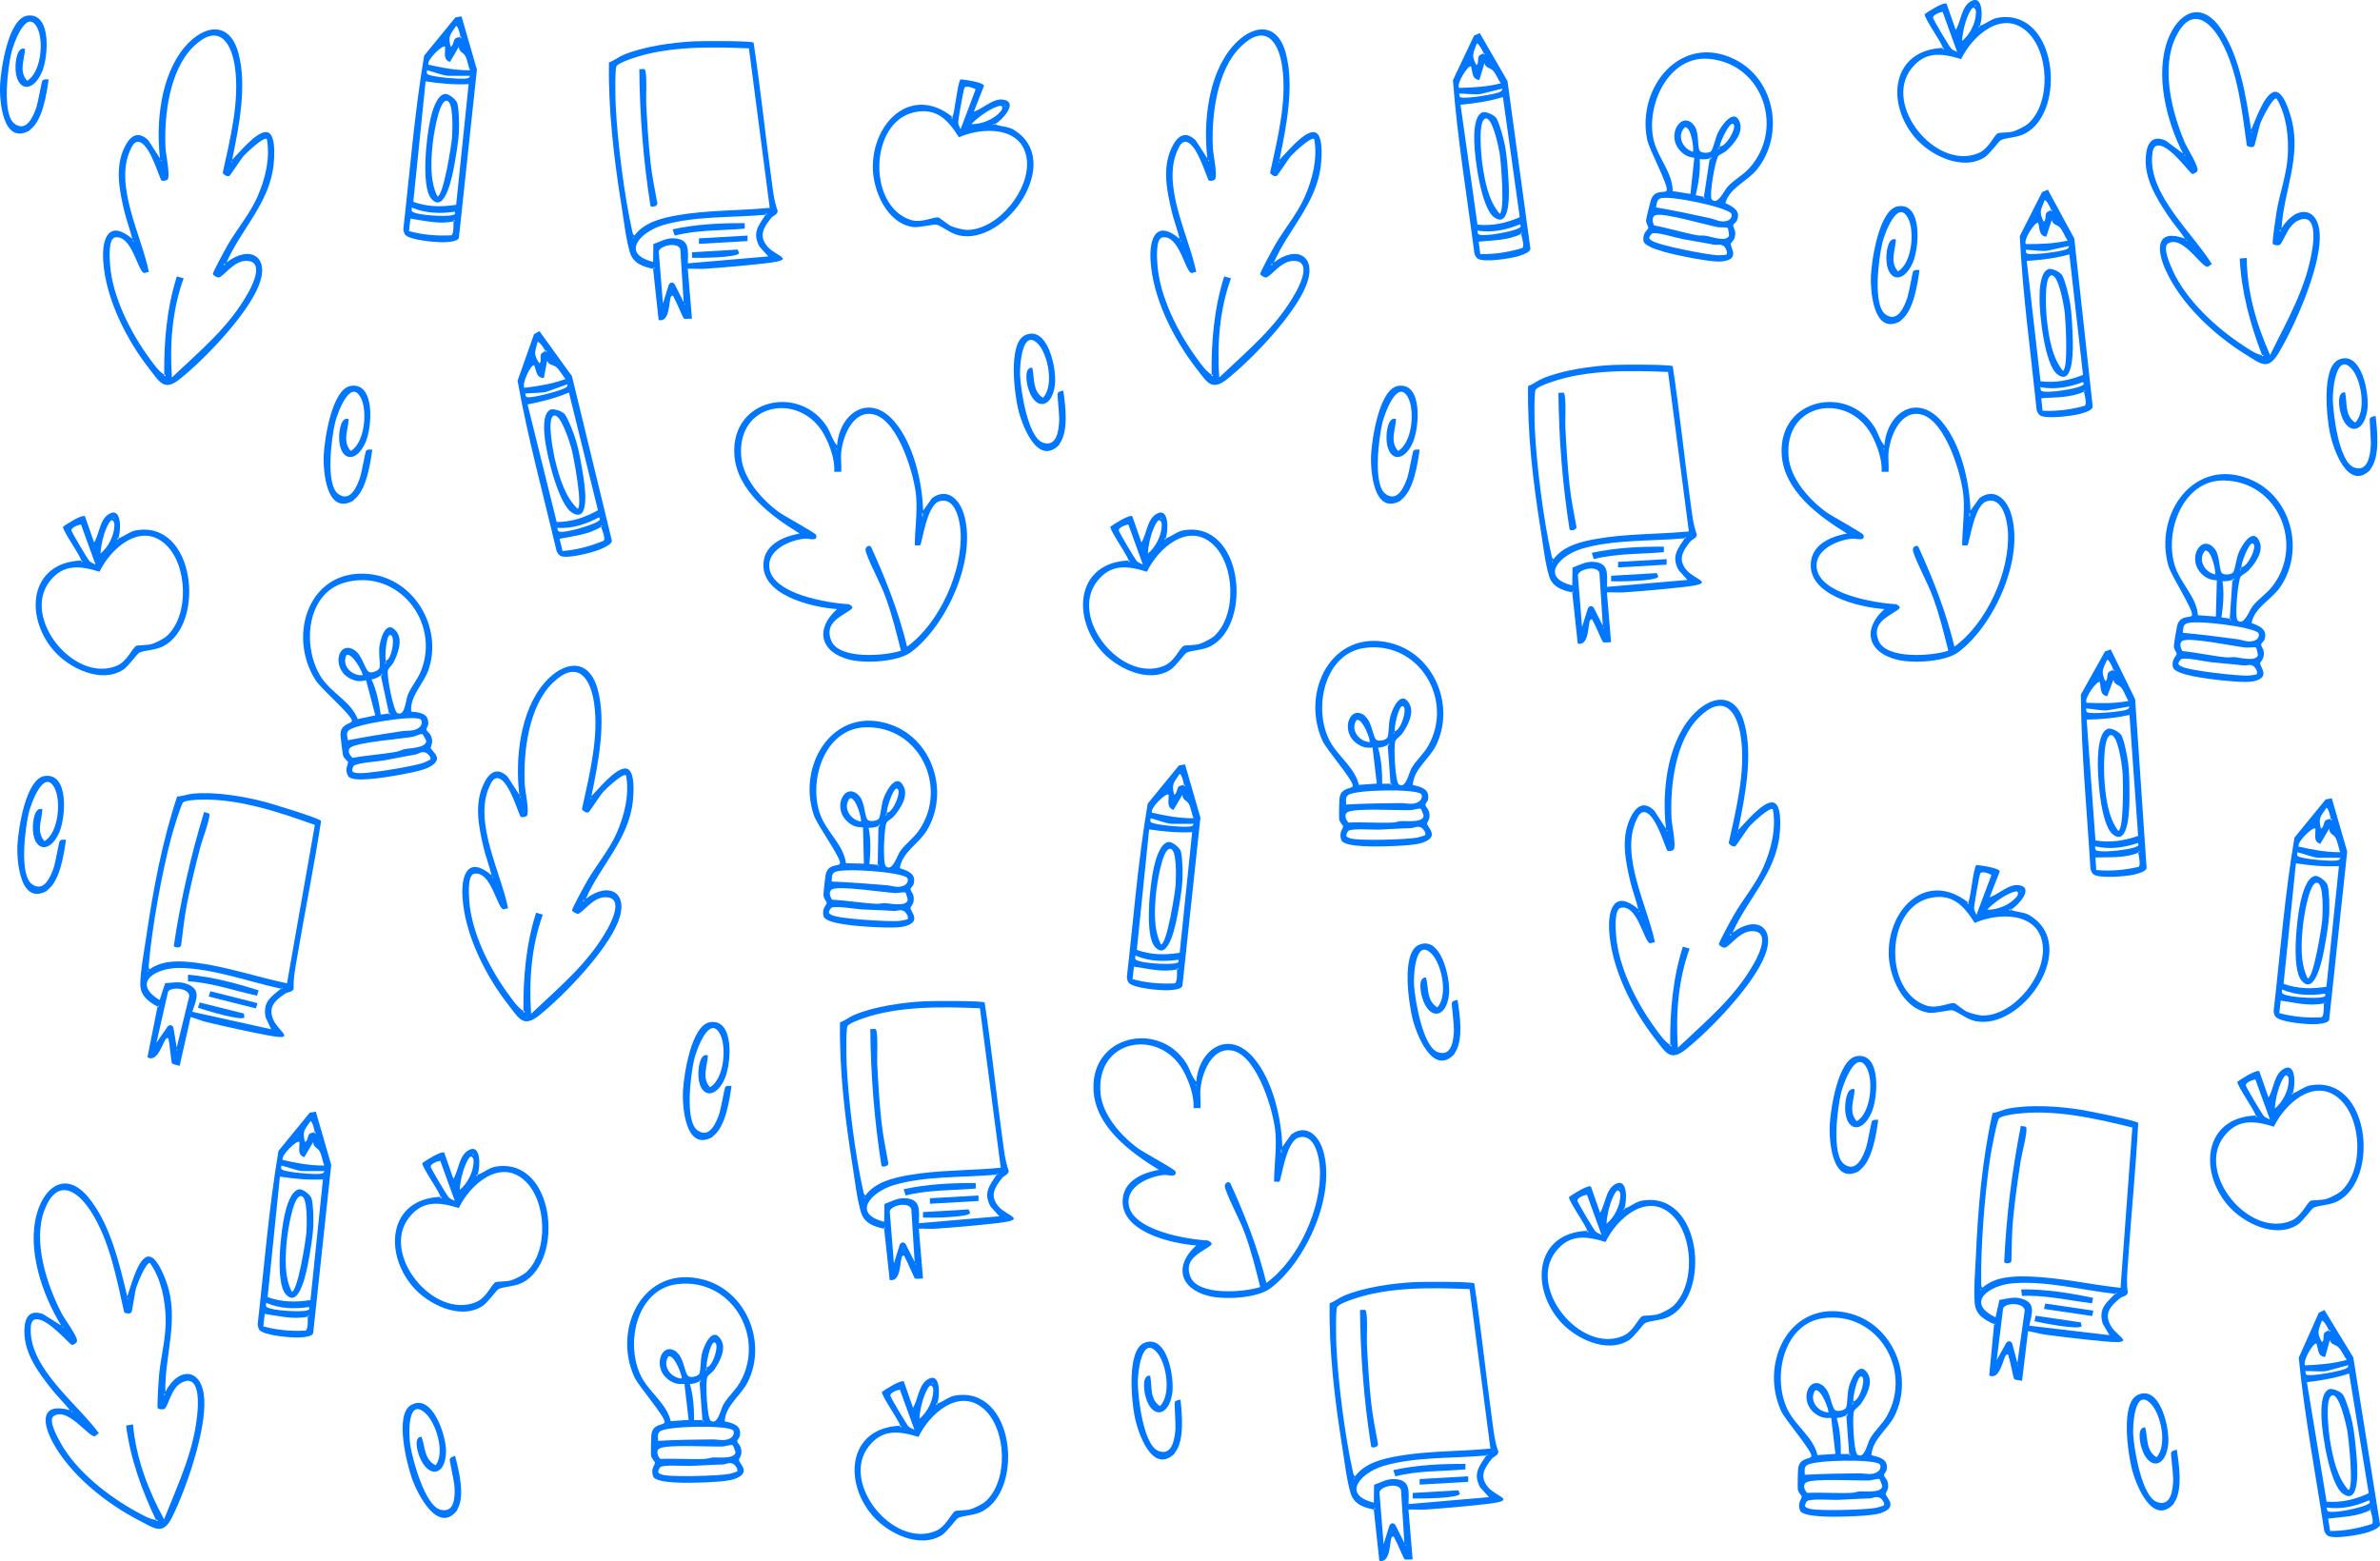 <?xml version="1.0" encoding="UTF-8"?>
<svg id="Layer_1" data-name="Layer 1" xmlns="http://www.w3.org/2000/svg" viewBox="0 0 411.51 269.97">
  <defs>
    <style>
      .cls-1 {
        fill: #0077fe;
      }

      .cls-2 {
        fill: #2f90fe;
      }

      .cls-3 {
        fill: #2288fe;
      }

      .cls-4 {
        fill: #3292fe;
      }

      .cls-5 {
        fill: #71b2fe;
      }

      .cls-6 {
        fill: #2188fe;
      }

      .cls-7 {
        fill: #4c9ffe;
      }

      .cls-8 {
        fill: #298bfe;
      }

      .cls-9 {
        fill: #2087fe;
      }

      .cls-10 {
        fill: #57a5fe;
      }

      .cls-11 {
        fill: #54a2fe;
      }

      .cls-12 {
        fill: #4399fe;
      }

      .cls-13 {
        fill: #5da7fe;
      }

      .cls-14 {
        fill: #3592fe;
      }

      .cls-15 {
        fill: #60a9fe;
      }

      .cls-16 {
        fill: #3993fe;
      }
    </style>
  </defs>
  <g>
    <path class="cls-1" d="M39.19,45.37c4.01-3.07,7.56-1.05,5.56,4s-9.25,12.65-13.6,16.14c-2.78,2.23-3.5.62-5.39-1.8-3.95-5.07-7.55-12.2-7.92-18.7-.23-3.99,1.1-7.04,5.03-3.71-.37-1.6-.99-3.15-1.37-4.75-.84-3.58-1.65-7.44-.04-10.93.92-1.99,2.29-3.19,4.18-1.36l2.03,3.13c-.73-6.2.1-14.39,4.31-19.31,3.25-3.8,7.71-4.55,9.24,1.08s.11,12.68-1.08,18.47c1.24-1.23,4.08-4.8,5.86-4.79s1.44,4.32,1.31,5.6c-.67,6.63-5.6,11.15-8.13,16.93l-.24.24c-.05-.05-.25.04-.24.12.02.26.35,0,.24-.12l.24-.24ZM28.4,64.8c-.07-5.73.44-11.54,2.18-17l1.17.33c-1.98,5.44-2.42,11.39-2.03,17.15,4.92-4.68,9.92-8.71,13.27-14.79.91-1.66,2.67-5.51-.56-5.37-2.11.09-3.75,2.7-4.59,2.86-.27.05-.97-.33-1.03-.59-.06-.28,2.24-4.47,2.58-5.05,1.62-2.81,3.8-5.32,5.12-8.31s2.25-6.66,1.63-9.99c-.54-.45-3.47,2.34-3.96,2.87-.53.59-2.31,3.37-2.51,3.5-.35.22-.97-.17-1.16-.52,1.26-5.81,2.98-12.46,2.09-18.41-.68-4.59-3.06-7.44-7.18-3.39s-5.07,11.9-4.8,17.52c.05,1.06.85,4.74.38,5.4-.18.25-.88.34-1.07.2-.32-.22-1.8-5.72-3.62-6.57-.97-.45-1.43.53-1.79,1.32-2.82,6.11,2.02,14.99,3.23,21.09-.26-.04-.65.19-.84.16-1.06-.18-2.11-6.67-5.02-6.15-1.19.21-.93,3.65-.86,4.69.4,5.6,3.61,11.89,6.91,16.35.72.98,1.42,2.02,2.45,2.7-.05.05.04.25.12.24.26-.02,0-.35-.12-.24ZM27.8,27.63v.24c.16-.08.16-.16,0-.24ZM40.03,27.87v.24c.16-.08.16-.16,0-.24ZM23,41.54v.24c.16-.08.16-.16,0-.24Z"/>
    <path class="cls-1" d="M144.73,77.03c.44-5.66,5.65-9.17,9.96-4.08,3.28,3.88,4.77,10.38,4.92,15.35l1.55-2.16c2.57-1.87,4.68.14,5.47,2.69,2.36,7.65-2.85,19.22-9.07,23.92-2.29,1.73-7.94,2.01-10.67,1.33-5.08-1.27-6.03-5.28-2.16-8.75-4.41-.3-13.68-2.48-12.66-8.46.5-2.92,3.63-4.14,6.18-4.61-4.86-2.98-10.9-7.4-11.28-13.66-.59-9.67,11.34-12.2,16.04-4.76.63,1,.92,2.33,1.72,3.19ZM145.45,78.11c-.11,1.1.08,2.35,0,3.48h-1.2c.13-2.09-.78-4.65-1.79-6.48-4.09-7.38-15.18-5.54-14.29,3.97.35,3.71,3.54,7.29,6.41,9.42.96.71,6.42,3.65,6.53,4.02.36,1.19-1.3.57-1.95.63-2.53.23-6.51,1.91-6.14,5.04.53,4.56,10.11,6.11,13.75,6.3.82.45.79.65.05,1.13-1.81,1.17-4.27,2.3-3.1,5.17,1.34,3.3,9.29,2.66,12.05,1.74-.77-3.11-1.54-6.22-2.64-9.23-.95-2.61-2.57-5.34-3.42-7.86-.31-.92.62-1.27.89-.88,2.56,5.59,4.78,11.27,6.24,17.26,5.58-4.03,9.61-12.97,9.25-19.79-.1-1.96-.89-6.18-3.68-5.34-2.22.67-2.97,7.36-3.32,7.59-.19.13-.65,0-.92.03.02-2.75.44-5.52.25-8.28-.26-3.81-3.11-13.24-7.25-14.33-3.57-.95-5.42,3.6-5.71,6.43ZM144.61,77.51v.24c.16-.08.16-.16,0-.24ZM159.6,89.26v-.48h-.24v.48h.24Z"/>
    <path class="cls-1" d="M20.48,93.09c-.05-.05-.25.04-.24.12.02.26.35,0,.24-.12,1.06-.34,1.93-1.19,3.06-1.38,10.26-1.74,12.06,16.19,4.7,20.04-1.35.71-3.26.68-4.16,1.12-.36.18-1.9,2.39-2.8,2.96-3.85,2.45-9.43-.3-12.08-3.43-5.02-5.94-4.06-15.09,4.8-15.47-.05.05.04.25.12.24.26-.02,0-.35-.12-.24.3-.26-3.16-5.06-3.11-5.84.56-.42,3.28-2.17,3.8-1.81l1.58,4.53c.91-1.44.96-3.94,2.54-4.9,2.29-1.38,2.12,2.86,1.66,4.18ZM19.64,89.5v.24c.16-.08.16-.16,0-.24ZM17.37,95.73c1.38-1.12,2.4-3.15,2.41-4.93,0-.37-.05-.61-.37-.82-.36-.16-.9,1.09-1.02,1.37-.56,1.31-.94,2.96-1.01,4.38ZM14,90.7c-.46.06-1.69.51-1.65,1.03.03.31,2.83,5,3.11,5.29.37.37.66.36,1.06.62l-2.52-6.95ZM28.79,110.04c4-3.57,3.67-12.49-.27-15.99-4.27-3.78-9.4.82-11.31,4.82-3.37-1.03-6.22-1.41-8.61,1.65-4.93,6.31,4.23,17.62,11.53,14.64,1.92-.78,2.66-3.07,3.47-3.49.15-.08,1.96-.09,2.59-.28.68-.2,2.09-.9,2.6-1.36Z"/>
    <path class="cls-1" d="M61.02,86.62c-4.6,2.5-5.19-5.21-5.04-8.03.14-2.67,1.42-11.38,4.69-11.86,4.27-.63,3.66,7.19,2.54,9.75-1.69,3.86-4.64,3.21-4.57-.98.01-.92.31-3.53,1.65-3.02-.09,1.92-1.11,3.84.36,5.51,2.43-1.44,2.91-6.92,1.75-9.17-1.84-3.56-4.11,2.78-4.47,4.29-.6,2.53-1.69,10.69.56,12.32,2.1,1.52,3.26-1.37,3.79-2.94.26-.79.87-4.32,1-4.51.22-.32.75-.22,1.09-.23-.36,2.54-1.02,6.99-3.12,8.63l-.24.24Z"/>
    <path class="cls-7" d="M23,41.54c.16.08.16.16,0,.24v-.24Z"/>
    <path class="cls-14" d="M40.03,27.87c.16.08.16.16,0,.24v-.24Z"/>
    <path class="cls-11" d="M38.95,45.61c.11.11-.22.38-.24.12,0-.08.19-.17.24-.12Z"/>
    <rect class="cls-2" x="159.37" y="88.78" width=".24" height=".48"/>
    <path class="cls-8" d="M144.61,77.51c.16.08.16.16,0,.24v-.24Z"/>
    <path class="cls-5" d="M14.01,96.93c.11-.11.38.22.12.24-.08,0-.17-.19-.12-.24Z"/>
    <path class="cls-10" d="M20.48,93.09c.11.11-.22.38-.24.12,0-.08.19-.17.24-.12Z"/>
    <path class="cls-4" d="M19.64,89.5c.16.08.16.16,0,.24v-.24Z"/>
  </g>
  <g>
    <path class="cls-1" d="M220.28,45.37c4.01-3.07,7.56-1.05,5.56,4s-9.25,12.65-13.6,16.14c-2.78,2.23-3.5.62-5.39-1.8-3.95-5.07-7.55-12.2-7.92-18.7-.23-3.99,1.1-7.04,5.03-3.71-.37-1.6-.99-3.15-1.37-4.75-.84-3.58-1.65-7.44-.04-10.93.92-1.99,2.29-3.19,4.18-1.36l2.03,3.13c-.73-6.2.1-14.39,4.31-19.31,3.25-3.8,7.71-4.55,9.24,1.08s.11,12.68-1.08,18.47c1.24-1.23,4.08-4.8,5.86-4.79s1.44,4.32,1.31,5.6c-.67,6.63-5.6,11.15-8.13,16.93l-.24.24c-.05-.05-.25.04-.24.12.02.26.35,0,.24-.12l.24-.24ZM209.49,64.8c-.07-5.73.44-11.54,2.18-17l1.17.33c-1.98,5.44-2.42,11.39-2.03,17.15,4.92-4.68,9.92-8.71,13.27-14.79.91-1.66,2.67-5.51-.56-5.37-2.11.09-3.75,2.7-4.59,2.86-.27.05-.97-.33-1.03-.59-.06-.28,2.24-4.47,2.58-5.05,1.62-2.81,3.8-5.32,5.12-8.31s2.25-6.66,1.63-9.99c-.54-.45-3.47,2.34-3.96,2.87-.53.59-2.31,3.37-2.51,3.5-.35.22-.97-.17-1.16-.52,1.26-5.81,2.98-12.46,2.09-18.41-.68-4.59-3.06-7.44-7.18-3.39s-5.07,11.9-4.8,17.52c.05,1.06.85,4.74.38,5.4-.18.25-.88.34-1.07.2-.32-.22-1.8-5.72-3.62-6.57-.97-.45-1.43.53-1.79,1.32-2.82,6.11,2.02,14.99,3.23,21.09-.26-.04-.65.19-.84.16-1.06-.18-2.11-6.67-5.02-6.15-1.19.21-.93,3.65-.86,4.69.4,5.6,3.61,11.89,6.91,16.35.72.98,1.42,2.02,2.45,2.7-.05.05.04.25.12.24.26-.02,0-.35-.12-.24ZM208.89,27.63v.24c.16-.08.16-.16,0-.24ZM221.12,27.87v.24c.16-.08.16-.16,0-.24ZM204.09,41.54v.24c.16-.08.16-.16,0-.24Z"/>
    <path class="cls-1" d="M325.82,77.03c.44-5.66,5.65-9.17,9.96-4.08,3.28,3.88,4.77,10.38,4.92,15.35l1.55-2.16c2.57-1.87,4.68.14,5.47,2.69,2.36,7.65-2.85,19.22-9.07,23.92-2.29,1.73-7.94,2.01-10.67,1.33-5.08-1.27-6.03-5.28-2.16-8.75-4.41-.3-13.68-2.48-12.66-8.46.5-2.92,3.63-4.14,6.18-4.61-4.86-2.98-10.9-7.4-11.28-13.66-.59-9.67,11.34-12.2,16.04-4.76.63,1,.92,2.33,1.72,3.19ZM326.54,78.11c-.11,1.1.08,2.35,0,3.48h-1.2c.13-2.09-.78-4.65-1.79-6.48-4.09-7.38-15.18-5.54-14.29,3.97.35,3.71,3.54,7.29,6.41,9.42.96.71,6.42,3.65,6.53,4.02.36,1.19-1.3.57-1.95.63-2.53.23-6.51,1.91-6.14,5.04.53,4.56,10.11,6.11,13.75,6.3.82.45.79.65.05,1.13-1.81,1.17-4.27,2.3-3.1,5.17,1.34,3.3,9.29,2.66,12.05,1.74-.77-3.11-1.54-6.22-2.64-9.23-.95-2.61-2.57-5.34-3.42-7.86-.31-.92.62-1.27.89-.88,2.56,5.59,4.78,11.27,6.24,17.26,5.58-4.03,9.61-12.97,9.25-19.79-.1-1.96-.89-6.18-3.68-5.34-2.22.67-2.97,7.36-3.32,7.59-.19.13-.65,0-.92.03.02-2.75.44-5.52.25-8.28-.26-3.81-3.11-13.24-7.25-14.33-3.57-.95-5.42,3.6-5.71,6.43ZM325.7,77.51v.24c.16-.08.16-.16,0-.24ZM340.69,89.26v-.48h-.24v.48h.24Z"/>
    <path class="cls-1" d="M271.85,102.45c-1.79-.38-3.42-.92-4.01-2.83-.68-2.2-1.09-5.75-1.47-8.12-1.3-8.11-2.3-16.52-2.16-24.74.88-.31,1.58-.91,2.44-1.28,3.47-1.48,8.49-2.18,12.27-2.37,1.3-.06,9.83-.12,10.3.22,1.18,7.76,1.98,15.59,3.05,23.37.26,1.9.46,3.99,1.12,5.75-.08.69-.76.74-1.15,1.23-1.3,1.63-2.19,3.07-.61,4.93,1.44,1.69,5.24,2.23-.23,2.87-3.36.39-7.18.72-10.56.96-.99.07-2.01-.04-3,0l.72,8.63c-.38-.06-1.12.14-1.4-.04-.16-.1-1.32-2.96-1.66-3.49-.11-.17-.19-.7-.54-.31-.44.5-.09,4.55-2.16,4.08l-.96-8.87c.05.05.25-.04.24-.12-.02-.26-.35,0-.24.12ZM288.41,64.32c-6.52-.26-13.96-.42-20.2,1.75-.61.21-2.47.86-2.71,1.37-.27.56-.18,5.59-.13,6.61.3,6.39,1.49,15.81,2.9,22.04.06.27.09.44.35.6,1.69-2.31,4.8-3.05,7.51-3.52,5.17-.9,10.66-.76,15.88-1.27l-3.6-27.58ZM291.28,93.09c-5.72.53-12.23.17-17.75,1.8-3.84,1.14-7.41,4.91-1.68,6.35l.04-3.08c1.12-.4,2.19-1.03,3.43-1,2.92.08,2.57,2.01,2.53,4.33l13.91-1.2-1.53-1.7c-1.25-2.35-.24-3.54,1.06-5.49.05.05.25-.04.24-.12-.02-.26-.35,0-.24.12ZM268.38,96.93v.24c.16-.08.16-.16,0-.24ZM277.13,108.2l-.58-9.12c-.37-1.35-3.52-.71-3.73.37l.72,8.99.94-3.01c.13-.58.67-.86,1.09-.33l1.56,3.11ZM277.25,108.44v.24c.16-.08.16-.16,0-.24Z"/>
    <path class="cls-1" d="M244.29,135.76c1.44.31,2.97.69,2.61,2.53-.07.36-.48.66-.44.93.07.44.77.73.71,1.97-.03.62-.43,1.08-.43,1.2,0,.69,2.33,2.26-.8,3.35-1.28.45-4.59.57-6.1.61-1.36.04-7.35.23-7.89-1.02-.57-1.33.33-2.09.28-2.42-.04-.26-.59-.64-.68-1.26-.05-.34,0-3.04.05-3.51.19-2.08,2.18-1.63,2.29-2.22.18-.93-4.49-6.17-5.26-7.89-3.79-8.44,1.66-19.36,11.8-16.83,7.53,1.88,11.25,10.81,7.87,17.7-1.17,2.39-3.88,4.08-4.02,6.86ZM236.04,123.87c1.16.98,1.26,3.25,1.87,4,.38.48,1.85.1,2.01-.4.23-.72.19-2.31.38-3.22.3-1.42,1.84-5.11,3.35-2.61.97,1.61-.24,3.86-1.2,5.23-.3.42-1.02.89-1.17,1.22-.36.8-.05,7.14.58,7.56,1.23.83,1.7-1.95,2.22-2.84.79-1.35,2.06-2.41,2.87-3.84,4.5-7.95-1.62-18.15-10.93-16.93-7.01.92-8.94,10.27-6.25,15.8,1.4,2.88,4.47,4.79,5.18,7.89l3.1-.22-.73-6.22c-1.06.08-1.74-.04-2.61-.63-3.19-2.12-1.29-7.05,1.35-4.82ZM241.15,126.43l-.24.48h.24s0-.48,0-.48c1.12-.08,2.36-4.33,1.32-4.31-.65,0-1.43,3.62-1.32,4.31ZM236.83,128.34c.19-.2-1.16-4.13-2.27-3.83-1.15,1.69.43,3.74,2.27,3.83ZM239.95,128.82c-.49.28-1.12.45-1.68.48.59,1.99.72,4.15.72,6.23h1.44c-.05.05.04.24.12.24.26-.02,0-.35-.12-.24l-.48-6.47.24-.36-.12-.12c-.17.09-.11.23-.12.24ZM245.65,137.27c-1.15-.88-11.21-.72-12.52.2-.57.4-.36,1.03-.38,1.66,3.16-.17,6.3-.23,9.49-.25,1,0,2.22.44,3.22-.36.35-.28.57-.97.19-1.26ZM245.68,139.88c-.23-.17-1.31.2-1.76.22-2.08.08-9.65-.4-10.92.35-.67.39-.28,1.37.16,1.8,2.54-.11,5.11.11,7.64,0,.51-.02.96-.21,1.43-.25.89-.06,3.71.32,3.92-.87.02-.13-.42-1.22-.48-1.26ZM246.42,144.41c.24-.34-.38-1.16-.72-1.31-.72-.32-1.15.1-1.79.12-1.86.04-3.68.18-5.5.25-1.06.04-4.74-.26-5.29.23-.13.12-.39.66-.35.83.11.25.35.3.57.4,1.24.55,10.01.25,11.72-.08.2-.04,1.33-.37,1.37-.43Z"/>
    <path class="cls-1" d="M201.57,93.09c-.05-.05-.25.04-.24.12.02.26.35,0,.24-.12,1.06-.34,1.93-1.19,3.06-1.38,10.26-1.74,12.06,16.19,4.7,20.04-1.35.71-3.26.68-4.16,1.12-.36.18-1.9,2.39-2.8,2.96-3.85,2.45-9.43-.3-12.08-3.43-5.02-5.94-4.06-15.09,4.8-15.47-.05.05.04.25.12.24.26-.02,0-.35-.12-.24.3-.26-3.16-5.06-3.11-5.84.56-.42,3.28-2.17,3.8-1.81l1.58,4.53c.91-1.44.96-3.94,2.54-4.9,2.29-1.38,2.12,2.86,1.66,4.18ZM200.73,89.5v.24c.16-.08.16-.16,0-.24ZM198.46,95.73c1.38-1.12,2.4-3.15,2.41-4.93,0-.37-.05-.61-.37-.82-.36-.16-.9,1.09-1.02,1.37-.56,1.31-.94,2.96-1.01,4.38ZM195.09,90.7c-.46.06-1.69.51-1.65,1.03.03.31,2.83,5,3.11,5.29.37.37.66.36,1.06.62l-2.52-6.95ZM209.89,110.04c4-3.57,3.67-12.49-.27-15.99-4.27-3.78-9.4.82-11.31,4.82-3.37-1.03-6.22-1.41-8.61,1.65-4.93,6.31,4.23,17.62,11.53,14.64,1.92-.78,2.66-3.07,3.47-3.49.15-.08,1.96-.09,2.59-.28.68-.2,2.09-.9,2.6-1.36Z"/>
    <path class="cls-1" d="M242.11,86.62c-4.6,2.5-5.19-5.21-5.04-8.03.14-2.67,1.42-11.38,4.69-11.86,4.27-.63,3.66,7.19,2.54,9.75-1.69,3.86-4.64,3.21-4.57-.98.01-.92.31-3.53,1.65-3.02-.09,1.92-1.11,3.84.36,5.51,2.43-1.44,2.91-6.92,1.75-9.17-1.84-3.56-4.11,2.78-4.47,4.29-.6,2.53-1.69,10.69.56,12.32,2.1,1.52,3.26-1.37,3.79-2.94.26-.79.87-4.32,1-4.51.22-.32.75-.22,1.09-.23-.36,2.54-1.02,6.99-3.12,8.63l-.24.24Z"/>
    <path class="cls-7" d="M204.09,41.54c.16.08.16.16,0,.24v-.24Z"/>
    <path class="cls-14" d="M221.12,27.87c.16.08.16.16,0,.24v-.24Z"/>
    <path class="cls-11" d="M220.04,45.61c.11.11-.22.38-.24.12,0-.08.19-.17.24-.12Z"/>
    <rect class="cls-2" x="340.46" y="88.78" width=".24" height=".48"/>
    <path class="cls-8" d="M325.7,77.51c.16.08.16.16,0,.24v-.24Z"/>
    <path class="cls-12" d="M268.38,96.93c.16.08.16.16,0,.24v-.24Z"/>
    <path class="cls-3" d="M271.85,102.45c-.11-.11.22-.38.24-.12,0,.08-.19.17-.24.12Z"/>
    <path class="cls-9" d="M277.25,108.44c.16.08.16.16,0,.24v-.24Z"/>
    <path class="cls-6" d="M291.28,93.09c-.11-.11.22-.38.24-.12,0,.08-.19.17-.24.12Z"/>
    <path class="cls-15" d="M239.95,129.06v-.24s-.05-.15.12-.24l.12.12-.24.36Z"/>
    <polygon class="cls-9" points="241.15 126.43 241.15 126.9 240.91 126.9 241.15 126.43"/>
    <path class="cls-16" d="M240.43,135.54c.11-.11.38.22.12.24-.08,0-.17-.19-.12-.24Z"/>
    <path class="cls-5" d="M195.1,96.93c.11-.11.38.22.12.24-.08,0-.17-.19-.12-.24Z"/>
    <path class="cls-10" d="M201.57,93.09c.11.11-.22.38-.24.12,0-.08.19-.17.24-.12Z"/>
    <path class="cls-4" d="M200.73,89.5c.16.08.16.16,0,.24v-.24Z"/>
    <path class="cls-1" d="M270.39,67.95c.46.37.21,4.91.26,5.86.17,3.31.37,6.76.73,10.06.26,2.42.75,4.83,1.19,7.22.11.61-1.15.79-1.19.43-1.23-7.8-1.85-15.69-1.92-23.6.26.05.78-.09.93.03Z"/>
    <path class="cls-1" d="M287.69,94.53v.96c-4.04.35-8.17.19-12.12,1.2l-.35-1.08c4.07-.9,8.3-1.09,12.47-1.07Z"/>
    <polygon class="cls-1" points="288.17 96.69 288.16 97.65 279.77 98.13 279.77 97.17 288.17 96.69"/>
    <path class="cls-1" d="M286.46,99.11l.26.58c-.03.84-7.23.89-8.15.84v-.96s7.89-.46,7.89-.46Z"/>
  </g>
  <g>
    <path class="cls-1" d="M299.58,161.29c4.01-3.07,7.56-1.05,5.56,4s-9.25,12.65-13.6,16.14c-2.78,2.23-3.5.62-5.39-1.8-3.95-5.07-7.55-12.2-7.92-18.7-.23-3.99,1.1-7.04,5.03-3.71-.37-1.6-.99-3.15-1.37-4.75-.84-3.58-1.65-7.44-.04-10.93.92-1.99,2.29-3.19,4.18-1.36l2.03,3.13c-.73-6.2.1-14.39,4.31-19.31,3.25-3.8,7.71-4.55,9.24,1.08s.11,12.68-1.08,18.47c1.24-1.23,4.08-4.8,5.86-4.79s1.44,4.32,1.31,5.6c-.67,6.63-5.6,11.15-8.13,16.93l-.24.24c-.05-.05-.25.04-.24.12.02.26.35,0,.24-.12l.24-.24ZM288.79,180.71c-.07-5.73.44-11.54,2.18-17l1.17.33c-1.98,5.44-2.42,11.39-2.03,17.15,4.92-4.68,9.92-8.71,13.27-14.79.91-1.66,2.67-5.51-.56-5.37-2.11.09-3.75,2.7-4.59,2.86-.27.05-.97-.33-1.03-.59-.06-.28,2.24-4.47,2.58-5.05,1.62-2.81,3.8-5.32,5.12-8.31s2.25-6.66,1.63-9.99c-.54-.45-3.47,2.34-3.96,2.87-.53.59-2.31,3.37-2.51,3.5-.35.22-.97-.17-1.16-.52,1.26-5.81,2.98-12.46,2.09-18.41-.68-4.59-3.06-7.44-7.18-3.39s-5.07,11.9-4.8,17.52c.05,1.06.85,4.74.38,5.4-.18.25-.88.34-1.07.2-.32-.22-1.8-5.72-3.62-6.57-.97-.45-1.43.53-1.79,1.32-2.82,6.11,2.02,14.99,3.23,21.09-.26-.04-.65.19-.84.16-1.06-.18-2.11-6.67-5.02-6.15-1.19.21-.93,3.65-.86,4.69.4,5.6,3.61,11.89,6.91,16.35.72.98,1.42,2.02,2.45,2.7-.05.05.04.25.12.24.26-.02,0-.35-.12-.24ZM288.19,143.54v.24c.16-.08.16-.16,0-.24ZM300.42,143.78v.24c.16-.08.16-.16,0-.24ZM283.39,157.45v.24c.16-.08.16-.16,0-.24Z"/>
    <path class="cls-1" d="M323.59,251.67c1.44.31,2.97.69,2.61,2.53-.07.36-.48.66-.44.93.07.44.77.73.71,1.97-.03.62-.43,1.08-.43,1.2,0,.69,2.33,2.26-.8,3.35-1.28.45-4.59.57-6.1.61-1.36.04-7.35.23-7.89-1.02-.57-1.33.33-2.09.28-2.42-.04-.26-.59-.64-.68-1.26-.05-.34,0-3.04.05-3.51.19-2.08,2.18-1.63,2.29-2.22.18-.93-4.49-6.17-5.26-7.89-3.79-8.44,1.66-19.36,11.8-16.83,7.53,1.88,11.25,10.81,7.87,17.7-1.17,2.39-3.88,4.08-4.02,6.86ZM315.34,239.78c1.16.98,1.26,3.25,1.87,4,.38.48,1.85.1,2.01-.4.23-.72.19-2.31.38-3.22.3-1.42,1.84-5.11,3.35-2.61.97,1.61-.24,3.86-1.2,5.23-.3.42-1.02.89-1.17,1.22-.36.8-.05,7.14.58,7.56,1.23.83,1.7-1.95,2.22-2.84.79-1.35,2.06-2.41,2.87-3.84,4.5-7.95-1.62-18.15-10.93-16.93-7.01.92-8.94,10.27-6.25,15.8,1.4,2.88,4.47,4.79,5.18,7.89l3.1-.22-.73-6.22c-1.06.08-1.74-.04-2.61-.63-3.19-2.12-1.29-7.05,1.35-4.82ZM320.45,242.34l-.24.48h.24s0-.48,0-.48c1.12-.08,2.36-4.33,1.32-4.31-.65,0-1.43,3.62-1.32,4.31ZM316.13,244.26c.19-.2-1.16-4.13-2.27-3.83-1.15,1.69.43,3.74,2.27,3.83ZM319.25,244.74c-.49.28-1.12.45-1.68.48.59,1.99.72,4.15.72,6.23h1.44c-.05.05.04.24.12.24.26-.02,0-.35-.12-.24l-.48-6.47.24-.36-.12-.12c-.17.09-.11.23-.12.24ZM324.95,253.18c-1.15-.88-11.21-.72-12.52.2-.57.4-.36,1.03-.38,1.66,3.16-.17,6.3-.23,9.49-.25,1,0,2.22.44,3.22-.36.35-.28.57-.97.19-1.26ZM324.98,255.8c-.23-.17-1.31.2-1.76.22-2.08.08-9.65-.4-10.92.35-.67.39-.28,1.37.16,1.8,2.54-.11,5.11.11,7.64,0,.51-.02.96-.21,1.43-.25.89-.06,3.71.32,3.92-.87.02-.13-.42-1.22-.48-1.26ZM325.73,260.32c.24-.34-.38-1.16-.72-1.31-.72-.32-1.15.1-1.79.12-1.86.04-3.68.18-5.5.25-1.06.04-4.74-.26-5.29.23-.13.12-.39.66-.35.83.11.25.35.3.57.4,1.24.55,10.01.25,11.72-.08.2-.04,1.33-.37,1.37-.43Z"/>
    <path class="cls-1" d="M403.18,138.06l2.66,9.21-3.11,29c-.04.7-1.65.79-2.28.84-1.28.1-6.39-.32-7.05-1.34-.18-.28-.25-.61-.28-.94,1.14-9.99,1.92-20.08,3.6-29.98l5.4-6.61,1.06-.18ZM402.97,141.62c.06-.08-.35-1.88-.72-1.92-.97,1.49-1.45,1.65-.96,3.59.5-.12.45-1.06.78-1.38.25-.24.87-.26.9-.3-.05.05.04.25.12.24.26-.02,0-.35-.12-.24ZM400.33,143.3c-.39-.43-3.23,2.32-2.88,3.11,2.36.53,4.75.99,7.2.96-.37-.8-.41-1.82-.88-2.57-.32-.5-1.09-.65-1.04-1.5l-1.55,2.63c-1.25-.44-.78-1.55-.84-2.63ZM404.65,148.34h-3.72c-.89,0-2.75-.75-3.72-.96.03.29-.17.54.16.72.83.47,5.39.84,6.45.72.36-.04.74-.05.83-.49ZM404.41,149.78c-2.51.13-4.96-.1-7.44-.48l-2.13,20.84c2.46.87,4.84.92,7.41.5l2.16-20.86ZM402.01,171.84c-2.54.37-5.03.3-7.43-.72.03.27-.14.55.14.74.87.61,5.75.88,6.83.58.43-.12.56-.07.47-.6ZM401.77,173.52c-2.54.53-4.93-.13-7.43-.48l-.24,2.16c2.43.65,4.75.85,7.28.73.49-.11.41-1.96.4-2.41.05.05.25-.04.24-.12-.02-.26-.35,0-.24.12Z"/>
    <path class="cls-1" d="M280.87,209.01c-.05-.05-.25.04-.24.12.02.26.35,0,.24-.12,1.06-.34,1.93-1.19,3.06-1.38,10.26-1.74,12.06,16.19,4.7,20.04-1.35.71-3.26.68-4.16,1.12-.36.18-1.9,2.39-2.8,2.96-3.85,2.45-9.43-.3-12.08-3.43-5.02-5.94-4.06-15.09,4.8-15.47-.05.05.04.25.12.24.26-.02,0-.35-.12-.24.3-.26-3.16-5.06-3.11-5.84.56-.42,3.28-2.17,3.8-1.81l1.58,4.53c.91-1.44.96-3.94,2.54-4.9,2.29-1.38,2.12,2.86,1.66,4.18ZM280.03,205.41v.24c.16-.08.16-.16,0-.24ZM277.76,211.64c1.38-1.12,2.4-3.15,2.41-4.93,0-.37-.05-.61-.37-.82-.36-.16-.9,1.09-1.02,1.37-.56,1.31-.94,2.96-1.01,4.38ZM274.39,206.61c-.46.06-1.69.51-1.65,1.03.03.31,2.83,5,3.11,5.29.37.37.66.36,1.06.62l-2.52-6.95ZM289.19,225.95c4-3.57,3.67-12.49-.27-15.99-4.27-3.78-9.4.82-11.31,4.82-3.37-1.03-6.22-1.41-8.61,1.65-4.93,6.31,4.23,17.62,11.53,14.64,1.92-.78,2.66-3.07,3.47-3.49.15-.08,1.96-.09,2.59-.28.68-.2,2.09-.9,2.6-1.36Z"/>
    <path class="cls-1" d="M321.41,202.53c-4.6,2.5-5.19-5.21-5.04-8.03.14-2.67,1.42-11.38,4.69-11.86,4.27-.63,3.66,7.19,2.54,9.75-1.69,3.86-4.64,3.21-4.57-.98.01-.92.31-3.53,1.65-3.02-.09,1.92-1.11,3.84.36,5.51,2.43-1.44,2.91-6.92,1.75-9.17-1.84-3.56-4.11,2.78-4.47,4.29-.6,2.53-1.69,10.69.56,12.32,2.1,1.52,3.26-1.37,3.79-2.94.26-.79.87-4.32,1-4.51.22-.32.75-.22,1.09-.23-.36,2.54-1.02,6.99-3.12,8.63l-.24.24Z"/>
    <path class="cls-7" d="M283.39,157.45c.16.08.16.16,0,.24v-.24Z"/>
    <path class="cls-14" d="M300.42,143.78c.16.08.16.16,0,.24v-.24Z"/>
    <path class="cls-11" d="M299.34,161.53c.11.11-.22.38-.24.12,0-.08.19-.17.24-.12Z"/>
    <path class="cls-15" d="M319.25,244.98v-.24s-.05-.15.12-.24l.12.12-.24.36Z"/>
    <polygon class="cls-9" points="320.45 242.34 320.45 242.82 320.21 242.82 320.45 242.34"/>
    <path class="cls-16" d="M319.73,251.45c.11-.11.38.22.12.24-.08,0-.17-.19-.12-.24Z"/>
    <path class="cls-3" d="M401.77,173.52c-.11-.11.22-.38.24-.12,0,.08-.19.17-.24.12Z"/>
    <path class="cls-13" d="M402.97,141.62c.11-.11.38.22.12.24-.08,0-.17-.19-.12-.24Z"/>
    <path class="cls-5" d="M274.4,212.84c.11-.11.38.22.12.24-.08,0-.17-.19-.12-.24Z"/>
    <path class="cls-10" d="M280.87,209.01c.11.11-.22.38-.24.12,0-.08.19-.17.24-.12Z"/>
    <path class="cls-4" d="M280.03,205.41c.16.08.16.16,0,.24v-.24Z"/>
    <path class="cls-1" d="M400.27,151.49c.69-.14,2.01,1.01,2.17,1.57.32,1.11.35,3.78.29,4.99-.09,1.72-.48,3.96-.79,5.68-.25,1.37-1.55,8.77-4.01,5.83-1.78-2.12-.8-10.81-.16-13.6.29-1.28,1.01-4.19,2.5-4.48ZM400.47,152.67c-1.31.28-2.18,6.3-2.3,7.54-.29,2.87-.49,6.37.84,8.99,1.02-.03,2.43-8.93,2.52-10.19.06-.93.35-6.64-1.05-6.34Z"/>
  </g>
  <g>
    <path class="cls-1" d="M101.31,155.42c4.01-3.07,7.56-1.05,5.56,4s-9.25,12.65-13.6,16.14c-2.78,2.23-3.5.62-5.39-1.8-3.95-5.07-7.55-12.2-7.92-18.7-.23-3.99,1.1-7.04,5.03-3.71-.37-1.6-.99-3.15-1.37-4.75-.84-3.58-1.65-7.44-.04-10.93.92-1.99,2.29-3.19,4.18-1.36l2.03,3.13c-.73-6.2.1-14.39,4.31-19.31,3.25-3.8,7.71-4.55,9.24,1.08s.11,12.68-1.08,18.47c1.24-1.23,4.08-4.8,5.86-4.79s1.44,4.32,1.31,5.6c-.67,6.63-5.6,11.15-8.13,16.93l-.24.24c-.05-.05-.25.04-.24.12.02.26.35,0,.24-.12l.24-.24ZM90.51,174.84c-.07-5.73.44-11.54,2.18-17l1.17.33c-1.98,5.44-2.42,11.39-2.03,17.15,4.92-4.68,9.92-8.71,13.27-14.79.91-1.66,2.67-5.51-.56-5.37-2.11.09-3.75,2.7-4.59,2.86-.27.05-.97-.33-1.03-.59-.06-.28,2.24-4.47,2.58-5.05,1.62-2.81,3.8-5.32,5.12-8.31s2.25-6.66,1.63-9.99c-.54-.45-3.47,2.34-3.96,2.87-.53.59-2.31,3.37-2.51,3.5-.35.22-.97-.17-1.16-.52,1.26-5.81,2.98-12.46,2.09-18.41-.68-4.59-3.06-7.44-7.18-3.39s-5.07,11.9-4.8,17.52c.05,1.06.85,4.74.38,5.4-.18.25-.88.34-1.07.2-.32-.22-1.8-5.72-3.62-6.57-.97-.45-1.43.53-1.79,1.32-2.82,6.11,2.02,14.99,3.23,21.09-.26-.04-.65.19-.84.16-1.06-.18-2.11-6.67-5.02-6.15-1.19.21-.93,3.65-.86,4.69.4,5.6,3.61,11.89,6.91,16.35.72.98,1.42,2.02,2.45,2.7-.05.05.04.25.12.24.26-.02,0-.35-.12-.24ZM89.91,137.67v.24c.16-.08.16-.16,0-.24ZM102.15,137.91v.24c.16-.08.16-.16,0-.24ZM85.11,151.58v.24c.16-.08.16-.16,0-.24Z"/>
    <path class="cls-1" d="M206.84,187.07c.44-5.66,5.65-9.17,9.96-4.08,3.28,3.88,4.77,10.38,4.92,15.35l1.55-2.16c2.57-1.87,4.68.14,5.47,2.69,2.36,7.65-2.85,19.22-9.07,23.92-2.29,1.73-7.94,2.01-10.67,1.33-5.08-1.27-6.03-5.28-2.16-8.75-4.41-.3-13.68-2.48-12.66-8.46.5-2.92,3.63-4.14,6.18-4.61-4.86-2.98-10.9-7.4-11.28-13.66-.59-9.67,11.34-12.2,16.04-4.76.63,1,.92,2.33,1.72,3.19ZM207.57,188.15c-.11,1.1.08,2.35,0,3.48h-1.2c.13-2.09-.78-4.65-1.79-6.48-4.09-7.38-15.18-5.54-14.29,3.97.35,3.71,3.54,7.29,6.41,9.42.96.71,6.42,3.65,6.53,4.02.36,1.19-1.3.57-1.95.63-2.53.23-6.51,1.91-6.14,5.04.53,4.56,10.11,6.11,13.75,6.3.82.45.79.65.05,1.13-1.81,1.17-4.27,2.3-3.1,5.17,1.34,3.3,9.29,2.66,12.05,1.74-.77-3.11-1.54-6.22-2.64-9.23-.95-2.61-2.57-5.34-3.42-7.86-.31-.92.62-1.27.89-.88,2.56,5.59,4.78,11.27,6.24,17.26,5.58-4.03,9.61-12.97,9.25-19.79-.1-1.96-.89-6.18-3.68-5.34-2.22.67-2.97,7.36-3.32,7.59-.19.13-.65,0-.92.03.02-2.75.44-5.52.25-8.28-.26-3.81-3.11-13.24-7.25-14.33-3.57-.95-5.42,3.6-5.71,6.43ZM206.73,187.55v.24c.16-.08.16-.16,0-.24ZM221.72,199.3v-.48h-.24v.48h.24Z"/>
    <path class="cls-1" d="M152.88,212.49c-1.79-.38-3.42-.92-4.01-2.83-.68-2.2-1.09-5.75-1.47-8.12-1.3-8.11-2.3-16.52-2.16-24.74.88-.31,1.58-.91,2.44-1.28,3.47-1.48,8.49-2.18,12.27-2.37,1.3-.06,9.83-.12,10.3.22,1.18,7.76,1.98,15.59,3.05,23.37.26,1.9.46,3.99,1.12,5.75-.08.69-.76.74-1.15,1.23-1.3,1.63-2.19,3.07-.61,4.93,1.44,1.69,5.24,2.23-.23,2.87-3.36.39-7.18.72-10.56.96-.99.07-2.01-.04-3,0l.72,8.63c-.38-.06-1.12.14-1.4-.04-.16-.1-1.32-2.96-1.66-3.49-.11-.17-.19-.7-.54-.31-.44.5-.09,4.55-2.16,4.08l-.96-8.87c.05.05.25-.04.24-.12-.02-.26-.35,0-.24.12ZM169.43,174.36c-6.52-.26-13.96-.42-20.2,1.75-.61.21-2.47.86-2.71,1.37-.27.56-.18,5.59-.13,6.61.3,6.39,1.49,15.81,2.9,22.04.06.27.09.44.35.6,1.69-2.31,4.8-3.05,7.51-3.52,5.17-.9,10.66-.76,15.88-1.27l-3.6-27.58ZM172.31,203.14c-5.72.53-12.23.17-17.75,1.8-3.84,1.14-7.41,4.91-1.68,6.35l.04-3.08c1.12-.4,2.19-1.03,3.43-1,2.92.08,2.57,2.01,2.53,4.33l13.91-1.2-1.53-1.7c-1.25-2.35-.24-3.54,1.06-5.49.05.05.25-.04.24-.12-.02-.26-.35,0-.24.12ZM149.4,206.97v.24c.16-.08.16-.16,0-.24ZM158.15,218.24l-.58-9.12c-.37-1.35-3.52-.71-3.73.37l.72,8.99.94-3.01c.13-.58.67-.86,1.09-.33l1.56,3.11ZM158.27,218.48v.24c.16-.08.16-.16,0-.24Z"/>
    <path class="cls-1" d="M125.31,245.8c1.44.31,2.97.69,2.61,2.53-.07.36-.48.66-.44.93.07.44.77.73.71,1.97-.03.62-.43,1.08-.43,1.2,0,.69,2.33,2.26-.8,3.35-1.28.45-4.59.57-6.1.61-1.36.04-7.35.23-7.89-1.02-.57-1.33.33-2.09.28-2.42-.04-.26-.59-.64-.68-1.26-.05-.34,0-3.04.05-3.51.19-2.08,2.18-1.63,2.29-2.22.18-.93-4.49-6.17-5.26-7.89-3.79-8.44,1.66-19.36,11.8-16.83,7.53,1.88,11.25,10.81,7.87,17.7-1.17,2.39-3.88,4.08-4.02,6.86ZM117.06,233.91c1.16.98,1.26,3.25,1.87,4,.38.48,1.85.1,2.01-.4.23-.72.19-2.31.38-3.22.3-1.42,1.84-5.11,3.35-2.61.97,1.61-.24,3.86-1.2,5.23-.3.42-1.02.89-1.17,1.22-.36.8-.05,7.14.58,7.56,1.23.83,1.7-1.95,2.22-2.84.79-1.35,2.06-2.41,2.87-3.84,4.5-7.95-1.62-18.15-10.93-16.93-7.01.92-8.94,10.27-6.25,15.8,1.4,2.88,4.47,4.79,5.18,7.89l3.1-.22-.73-6.22c-1.06.08-1.74-.04-2.61-.63-3.19-2.12-1.29-7.05,1.35-4.82ZM122.17,236.47l-.24.48h.24s0-.48,0-.48c1.12-.08,2.36-4.33,1.32-4.31-.65,0-1.43,3.62-1.32,4.31ZM117.86,238.39c.19-.2-1.16-4.13-2.27-3.83-1.15,1.69.43,3.74,2.27,3.83ZM120.97,238.87c-.49.28-1.12.45-1.68.48.59,1.99.72,4.15.72,6.23h1.44c-.05.05.04.24.12.24.26-.02,0-.35-.12-.24l-.48-6.47.24-.36-.12-.12c-.17.09-.11.23-.12.24ZM126.68,247.31c-1.15-.88-11.21-.72-12.52.2-.57.4-.36,1.03-.38,1.66,3.16-.17,6.3-.23,9.49-.25,1,0,2.22.44,3.22-.36.35-.28.57-.97.19-1.26ZM126.7,249.93c-.23-.17-1.31.2-1.76.22-2.08.08-9.65-.4-10.92.35-.67.39-.28,1.37.16,1.8,2.54-.11,5.11.11,7.64,0,.51-.02.96-.21,1.43-.25.89-.06,3.71.32,3.92-.87.02-.13-.42-1.22-.48-1.26ZM127.45,254.45c.24-.34-.38-1.16-.72-1.31-.72-.32-1.15.1-1.79.12-1.86.04-3.68.18-5.5.25-1.06.04-4.74-.26-5.29.23-.13.12-.39.66-.35.83.11.25.35.3.57.4,1.24.55,10.01.25,11.72-.08.2-.04,1.33-.37,1.37-.43Z"/>
    <path class="cls-1" d="M204.9,132.19l2.66,9.21-3.11,29c-.04.7-1.65.79-2.28.84-1.28.1-6.39-.32-7.05-1.34-.18-.28-.25-.61-.28-.94,1.14-9.99,1.92-20.08,3.6-29.98l5.4-6.61,1.06-.18ZM204.69,135.75c.06-.08-.35-1.88-.72-1.92-.97,1.49-1.45,1.65-.96,3.59.5-.12.45-1.06.78-1.38.25-.24.87-.26.9-.3-.05.05.04.25.12.24.26-.02,0-.35-.12-.24ZM202.05,137.43c-.39-.43-3.23,2.32-2.88,3.11,2.36.53,4.75.99,7.2.96-.37-.8-.41-1.82-.88-2.57-.32-.5-1.09-.65-1.04-1.5l-1.55,2.63c-1.25-.44-.78-1.55-.84-2.63ZM206.37,142.47h-3.72c-.89,0-2.75-.75-3.72-.96.03.29-.17.54.16.72.83.47,5.39.84,6.45.72.36-.04.74-.05.83-.49ZM206.13,143.91c-2.51.13-4.96-.1-7.44-.48l-2.13,20.84c2.46.87,4.84.92,7.41.5l2.16-20.86ZM203.73,165.97c-2.54.37-5.03.3-7.43-.72.03.27-.14.55.14.74.87.61,5.75.88,6.83.58.43-.12.56-.07.47-.6ZM203.49,167.65c-2.54.53-4.93-.13-7.43-.48l-.24,2.16c2.43.65,4.75.85,7.28.73.49-.11.41-1.96.4-2.41.05.05.25-.04.24-.12-.02-.26-.35,0-.24.12Z"/>
    <path class="cls-1" d="M82.6,203.14c-.05-.05-.25.04-.24.12.02.26.35,0,.24-.12,1.06-.34,1.93-1.19,3.06-1.38,10.26-1.74,12.06,16.19,4.7,20.04-1.35.71-3.26.68-4.16,1.12-.36.18-1.9,2.39-2.8,2.96-3.85,2.45-9.43-.3-12.08-3.43-5.02-5.94-4.06-15.09,4.8-15.47-.05.05.04.25.12.24.26-.02,0-.35-.12-.24.3-.26-3.16-5.06-3.11-5.84.56-.42,3.28-2.17,3.8-1.81l1.58,4.53c.91-1.44.96-3.94,2.54-4.9,2.29-1.38,2.12,2.86,1.66,4.18ZM81.76,199.54v.24c.16-.08.16-.16,0-.24ZM79.48,205.77c1.38-1.12,2.4-3.15,2.41-4.93,0-.37-.05-.61-.37-.82-.36-.16-.9,1.09-1.02,1.37-.56,1.31-.94,2.96-1.01,4.38ZM76.12,200.74c-.46.06-1.69.51-1.65,1.03.03.31,2.83,5,3.11,5.29.37.37.66.36,1.06.62l-2.52-6.95ZM90.91,220.08c4-3.57,3.67-12.49-.27-15.99-4.27-3.78-9.4.82-11.31,4.82-3.37-1.03-6.22-1.41-8.61,1.65-4.93,6.31,4.23,17.62,11.53,14.64,1.92-.78,2.66-3.07,3.47-3.49.15-.08,1.96-.09,2.59-.28.68-.2,2.09-.9,2.6-1.36Z"/>
    <path class="cls-1" d="M123.13,196.66c-4.6,2.5-5.19-5.21-5.04-8.03.14-2.67,1.42-11.38,4.69-11.86,4.27-.63,3.66,7.19,2.54,9.75-1.69,3.86-4.64,3.21-4.57-.98.01-.92.31-3.53,1.65-3.02-.09,1.92-1.11,3.84.36,5.51,2.43-1.44,2.91-6.92,1.75-9.17-1.84-3.56-4.11,2.78-4.47,4.29-.6,2.53-1.69,10.69.56,12.32,2.1,1.52,3.26-1.37,3.79-2.94.26-.79.87-4.32,1-4.51.22-.32.75-.22,1.09-.23-.36,2.54-1.02,6.99-3.12,8.63l-.24.24Z"/>
    <path class="cls-7" d="M85.11,151.58c.16.08.16.16,0,.24v-.24Z"/>
    <path class="cls-14" d="M102.15,137.91c.16.08.16.16,0,.24v-.24Z"/>
    <path class="cls-11" d="M101.07,155.66c.11.11-.22.38-.24.12,0-.08.19-.17.24-.12Z"/>
    <rect class="cls-2" x="221.48" y="198.82" width=".24" height=".48"/>
    <path class="cls-8" d="M206.73,187.55c.16.08.16.16,0,.24v-.24Z"/>
    <path class="cls-12" d="M149.4,206.97c.16.08.16.16,0,.24v-.24Z"/>
    <path class="cls-3" d="M152.88,212.49c-.11-.11.22-.38.24-.12,0,.08-.19.17-.24.12Z"/>
    <path class="cls-9" d="M158.27,218.48c.16.08.16.16,0,.24v-.24Z"/>
    <path class="cls-6" d="M172.31,203.14c-.11-.11.22-.38.24-.12,0,.08-.19.17-.24.12Z"/>
    <path class="cls-15" d="M120.97,239.11v-.24s-.05-.15.12-.24l.12.12-.24.36Z"/>
    <polygon class="cls-9" points="122.17 236.47 122.17 236.95 121.94 236.95 122.17 236.47"/>
    <path class="cls-16" d="M121.45,245.58c.11-.11.38.22.12.24-.08,0-.17-.19-.12-.24Z"/>
    <path class="cls-3" d="M203.49,167.65c-.11-.11.22-.38.24-.12,0,.08-.19.17-.24.12Z"/>
    <path class="cls-13" d="M204.69,135.75c.11-.11.38.22.12.24-.08,0-.17-.19-.12-.24Z"/>
    <path class="cls-5" d="M76.12,206.97c.11-.11.38.22.12.24-.08,0-.17-.19-.12-.24Z"/>
    <path class="cls-10" d="M82.6,203.14c.11.11-.22.38-.24.12,0-.08.19-.17.24-.12Z"/>
    <path class="cls-4" d="M81.76,199.54c.16.08.16.16,0,.24v-.24Z"/>
    <path class="cls-1" d="M151.41,177.99c.46.37.21,4.91.26,5.86.17,3.31.37,6.76.73,10.06.26,2.42.75,4.83,1.19,7.22.11.61-1.15.79-1.19.43-1.23-7.8-1.85-15.69-1.92-23.6.26.05.78-.09.93.03Z"/>
    <path class="cls-1" d="M168.71,204.58v.96c-4.04.35-8.17.19-12.12,1.2l-.35-1.08c4.07-.9,8.3-1.09,12.47-1.07Z"/>
    <polygon class="cls-1" points="169.19 206.74 169.19 207.69 160.79 208.17 160.79 207.22 169.19 206.74"/>
    <path class="cls-1" d="M167.48,209.15l.26.58c-.03.84-7.23.89-8.15.84v-.96s7.89-.46,7.89-.46Z"/>
    <path class="cls-1" d="M201.99,145.62c.69-.14,2.01,1.01,2.17,1.57.32,1.11.35,3.78.29,4.99-.09,1.72-.48,3.96-.79,5.68-.25,1.37-1.55,8.77-4.01,5.83-1.78-2.12-.8-10.81-.16-13.6.29-1.28,1.01-4.19,2.5-4.48ZM202.2,146.8c-1.31.28-2.18,6.3-2.3,7.54-.29,2.87-.49,6.37.84,8.99,1.02-.03,2.43-8.93,2.52-10.19.06-.93.35-6.64-1.05-6.34Z"/>
  </g>
  <g>
    <path class="cls-1" d="M28.59,240.7c2.34-4.48,6.42-4.14,6.73,1.29s-3.07,15.37-5.55,20.36c-1.59,3.19-2.92,2.03-5.64.63-5.71-2.93-11.98-7.89-15.05-13.63-1.89-3.53-1.96-6.85,3-5.49-1.01-1.29-2.23-2.44-3.24-3.73-2.27-2.9-4.63-6.05-4.63-9.9,0-2.19.73-3.86,3.22-2.99l3.15,1.98c-3.27-5.32-5.96-13.1-4.21-19.33,1.35-4.81,5.08-7.37,8.84-2.91s5.43,11.45,6.79,17.21c.61-1.64,1.68-6.07,3.3-6.81s3.12,3.31,3.54,4.53c2.18,6.3-.38,12.47-.25,18.78l-.12.32c-.07-.03-.21.14-.17.21.13.23.32-.15.17-.21l.12-.32ZM26.97,262.86c-2.47-5.17-4.45-10.65-5.17-16.34l1.2-.19c.5,5.77,2.6,11.35,5.37,16.41,2.5-6.32,5.33-12.08,5.81-19,.13-1.89.11-6.13-2.76-4.64-1.88.97-2.27,4.02-2.96,4.53-.22.16-1.02.11-1.18-.1-.17-.22.16-5,.22-5.67.29-3.23,1.21-6.43,1.15-9.69s-.76-6.99-2.72-9.75c-.68-.19-2.17,3.58-2.38,4.27-.24.76-.68,4.03-.81,4.23-.23.35-.95.25-1.27.02-1.3-5.8-2.54-12.56-5.85-17.59-2.55-3.88-5.9-5.46-7.94-.06s.41,12.92,3.02,17.92c.49.94,2.76,3.94,2.62,4.74-.05.3-.65.68-.89.63-.38-.07-4.04-4.44-6.05-4.44-1.07,0-1.07,1.09-1.07,1.95.01,6.73,8.14,12.75,11.8,17.78-.26.07-.51.45-.7.5-1.03.28-4.72-5.16-7.14-3.47-.99.69.69,3.7,1.2,4.62,2.72,4.91,8.28,9.27,13.15,11.92,1.07.58,2.14,1.23,3.36,1.42-.03.07.14.21.21.17.23-.13-.15-.32-.21-.17ZM10.79,229.4l.1.22c.11-.14.07-.21-.1-.22ZM21.99,224.47l.1.22c.11-.14.07-.21-.1-.22ZM12.29,244.03l.1.22c.11-.14.07-.21-.1-.22Z"/>
    <path class="cls-7" d="M12.29,244.03c.17,0,.21.08.1.22l-.1-.22Z"/>
    <path class="cls-14" d="M21.99,224.47c.17,0,.21.08.1.22l-.1-.22Z"/>
    <path class="cls-11" d="M28.48,241.02c.15.05-.04.44-.17.21-.04-.07.1-.24.17-.21Z"/>
  </g>
  <g>
    <path class="cls-1" d="M27.24,174.09c-1.6-.9-2.99-1.9-2.98-3.9.01-2.3.68-5.81,1.03-8.19,1.19-8.13,2.74-16.46,5.34-24.26.93-.03,1.79-.4,2.71-.49,3.75-.38,8.76.46,12.41,1.41,1.26.33,9.42,2.82,9.77,3.3-1.19,7.76-2.77,15.47-4.08,23.22-.32,1.89-.76,3.94-.66,5.82-.28.63-.95.48-1.47.83-1.73,1.17-3.01,2.27-2.05,4.52.87,2.05,4.33,3.7-1.08,2.67-3.32-.63-7.07-1.46-10.36-2.24-.97-.23-1.9-.64-2.86-.9l-1.9,8.45c-.35-.17-1.11-.21-1.33-.45-.13-.15-.37-3.22-.54-3.83-.06-.2.03-.73-.42-.46-.57.35-1.45,4.31-3.28,3.25l1.74-8.75c.04.07.25.04.26-.04.06-.26-.34-.1-.26.04ZM54.44,142.66c-6.15-2.2-13.2-4.58-19.8-4.37-.64.02-2.61.09-2.99.49-.42.45-1.84,5.28-2.1,6.27-1.62,6.19-3.31,15.54-3.83,21.9-.02.28-.04.45.15.68,2.3-1.69,5.49-1.48,8.22-1.12,5.2.69,10.4,2.46,15.53,3.54l4.82-27.39ZM48.58,170.98c-5.62-1.21-11.72-3.5-17.47-3.59-4.01-.07-8.54,2.46-3.51,5.56l.96-2.93c1.19-.05,2.39-.33,3.57.07,2.76.95,1.85,2.68,1.12,4.88l13.63,3.02-.96-2.08c-.49-2.62.83-3.45,2.65-4.92.04.07.25.04.26-.04.06-.26-.34-.1-.26.04ZM25.57,167.78l-.07.23c.17-.03.2-.11.07-.23ZM30.55,181.16l2.17-8.88c.05-1.4-3.15-1.73-3.67-.76l-2,8.8,1.8-2.6c.29-.52.9-.62,1.14,0l.56,3.43ZM30.6,181.42l-.07.23c.17-.03.2-.11.07-.23Z"/>
    <path class="cls-12" d="M25.57,167.78c.12.12.1.2-.07.23l.07-.23Z"/>
    <path class="cls-3" d="M27.24,174.09c-.07-.14.33-.3.26-.04-.02.08-.23.11-.26.04Z"/>
    <path class="cls-9" d="M30.6,181.42c.12.12.1.2-.07.23l.07-.23Z"/>
    <path class="cls-6" d="M48.58,170.98c-.07-.14.33-.3.26-.04-.02.08-.23.11-.26.04Z"/>
    <path class="cls-1" d="M36.17,140.73c.32.49-1.27,4.74-1.51,5.66-.83,3.21-1.67,6.57-2.31,9.82-.47,2.39-.72,4.83-1.03,7.24-.08.62-1.33.41-1.26.06,1.16-7.81,2.93-15.52,5.23-23.09.24.12.77.15.88.31Z"/>
    <path class="cls-1" d="M44.72,171.28l-.29.91c-3.96-.87-7.85-2.26-11.92-2.49v-1.14c4.14.36,8.23,1.44,12.21,2.71Z"/>
    <polygon class="cls-1" points="44.53 173.48 44.24 174.39 36.09 172.34 36.37 171.42 44.53 173.48"/>
    <path class="cls-1" d="M42.18,175.28l.08.63c-.28.79-7.16-1.32-8.03-1.64l.29-.91,7.67,1.92Z"/>
  </g>
  <g>
    <path class="cls-1" d="M344.8,228.99c-1.68-.73-3.17-1.59-3.36-3.58-.22-2.29.09-5.85.2-8.25.36-8.21,1.08-16.65,2.88-24.67.92-.13,1.74-.58,2.65-.76,3.7-.75,8.76-.43,12.49.16,1.28.2,9.66,1.86,10.05,2.3-.41,7.84-1.2,15.67-1.73,23.51-.13,1.92-.36,4-.07,5.86-.22.66-.9.58-1.38.97-1.6,1.34-2.77,2.56-1.59,4.7,1.07,1.95,4.68,3.24-.81,2.76-3.37-.3-7.18-.74-10.53-1.19-.99-.13-1.96-.45-2.94-.6l-1.04,8.6c-.36-.14-1.13-.09-1.36-.32-.14-.13-.69-3.16-.92-3.75-.07-.19-.05-.73-.46-.41-.53.41-1.01,4.44-2.94,3.56l.85-8.88c.04.06.25.01.26-.07.04-.26-.35-.06-.26.07ZM368.7,194.99c-6.34-1.57-13.59-3.22-20.14-2.36-.64.08-2.59.35-2.93.79-.38.49-1.3,5.44-1.46,6.44-.99,6.32-1.73,15.79-1.61,22.17,0,.28,0,.45.22.66,2.12-1.92,5.32-2.02,8.06-1.94,5.24.16,10.59,1.4,15.81,1.96l2.04-27.73ZM365.72,223.75c-5.71-.64-12.01-2.3-17.75-1.82-3.99.34-8.25,3.31-2.93,5.88l.66-3.01c1.18-.17,2.35-.57,3.56-.29,2.84.66,2.11,2.48,1.6,4.75l13.87,1.63-1.16-1.97c-.75-2.55.48-3.52,2.14-5.17.04.06.25.01.26-.07.04-.26-.35-.06-.26.07ZM342.51,222.89l-.05.23c.17-.05.18-.13.05-.23ZM348.81,235.69l1.27-9.05c-.09-1.4-3.3-1.41-3.73-.39l-1.11,8.95,1.53-2.76c.24-.54.83-.71,1.14-.11l.9,3.36ZM348.88,235.96l-.05.23c.17-.05.18-.13.05-.23Z"/>
    <path class="cls-12" d="M342.51,222.89c.14.11.12.19-.05.23l.05-.23Z"/>
    <path class="cls-3" d="M344.8,228.99c-.09-.13.29-.33.26-.07-.01.08-.22.13-.26.07Z"/>
    <path class="cls-9" d="M348.88,235.96c.14.11.12.19-.05.23l.05-.23Z"/>
    <path class="cls-6" d="M365.72,223.75c-.09-.13.29-.33.26-.07-.01.08-.22.13-.26.07Z"/>
    <path class="cls-1" d="M350.32,194.91c.37.46-.79,4.85-.93,5.79-.5,3.28-1,6.7-1.31,10-.23,2.42-.24,4.88-.3,7.31-.02.62-1.28.54-1.25.18.37-7.89,1.35-15.74,2.88-23.5.25.1.78.07.91.22Z"/>
    <path class="cls-1" d="M361.9,224.44l-.19.94c-4.03-.47-8.04-1.46-12.11-1.27l-.13-1.13c4.17-.06,8.35.61,12.43,1.46Z"/>
    <polygon class="cls-1" points="361.94 226.65 361.75 227.59 353.42 226.36 353.62 225.43 361.94 226.65"/>
    <path class="cls-1" d="M359.78,228.68l.14.62c-.2.81-7.26-.59-8.15-.82l.19-.94,7.82,1.14Z"/>
  </g>
  <g>
    <path class="cls-1" d="M93.27,57.27l5.62,7.77,6.88,28.35c.2.67-1.29,1.3-1.87,1.56-1.17.53-6.13,1.86-7.09,1.12-.27-.2-.44-.48-.58-.79-2.3-9.79-4.98-19.55-6.74-29.44l2.85-8.05.93-.53ZM94.27,60.69c.03-.1-.97-1.65-1.32-1.56-.41,1.72-.81,2.05.31,3.71.43-.28.07-1.16.27-1.56.15-.31.73-.54.75-.59-.03.07.12.22.19.19.24-.11-.13-.33-.19-.19ZM92.36,63.17c-.51-.27-2.25,3.27-1.66,3.9,2.4-.3,4.81-.68,7.1-1.53-.61-.63-1-1.57-1.7-2.12-.47-.36-1.25-.25-1.49-1.06l-.57,3c-1.33.01-1.26-1.2-1.68-2.19ZM98.12,66.45l-3.5,1.26c-.84.3-2.84.22-3.82.35.13.26.03.57.39.63.94.16,5.36-1.03,6.31-1.5.33-.16.68-.3.62-.74ZM98.38,67.88c-2.32.98-4.71,1.58-7.16,2.06l5.03,20.33c2.61,0,4.86-.77,7.14-2.03l-5.02-20.36ZM103.58,89.46c-2.27,1.21-4.63,1.98-7.24,1.83.12.25.05.56.38.65,1.02.28,5.71-1.12,6.62-1.76.36-.26.5-.25.24-.72ZM103.92,91.12c-2.21,1.36-4.68,1.54-7.16,2.06l.5,2.11c2.51-.21,4.76-.81,7.1-1.77.42-.27-.28-1.98-.44-2.4.07.03.22-.12.19-.19-.11-.24-.33.13-.19.19Z"/>
    <path class="cls-3" d="M103.92,91.12c-.14-.07.08-.43.19-.19.03.08-.12.23-.19.19Z"/>
    <path class="cls-13" d="M94.27,60.69c.07-.14.43.08.19.19-.08.03-.23-.12-.19-.19Z"/>
    <path class="cls-1" d="M95.07,70.89c.61-.36,2.23.27,2.58.74.67.94,1.61,3.44,1.95,4.6.5,1.65.89,3.89,1.17,5.62.23,1.38,1.5,8.77-1.8,6.85-2.39-1.4-4.41-9.91-4.75-12.74-.16-1.3-.46-4.28.84-5.06ZM95.66,71.93c-1.14.71.08,6.67.38,7.88.69,2.8,1.69,6.16,3.83,8.17.95-.38-.73-9.23-1.07-10.44-.26-.9-1.91-6.37-3.13-5.61Z"/>
  </g>
  <path class="cls-1" d="M203.01,251.45c-3.85,3.54-6.3-3.79-6.84-6.56-.51-2.62-1.39-11.38,1.66-12.65,3.99-1.65,5.3,6.09,4.84,8.83-.69,4.16-3.72,4.24-4.67.17-.21-.89-.56-3.5.87-3.33.38,1.88-.14,4,1.69,5.26,2-1.99,1.14-7.42-.54-9.32-2.65-3-3.31,3.7-3.29,5.25.03,2.6.96,10.78,3.55,11.81,2.41.96,2.83-2.12,2.96-3.77.06-.83-.2-4.4-.13-4.62.13-.37.67-.4,1-.48.27,2.55.71,7.03-.92,9.13l-.17.29Z"/>
  <path class="cls-1" d="M251.39,182.37c-3.67,3.73-6.48-3.47-7.16-6.21-.64-2.6-1.97-11.3,1.02-12.72,3.9-1.85,5.6,5.81,5.28,8.58-.48,4.19-3.5,4.43-4.66.4-.25-.88-.73-3.47.7-3.37.48,1.86.06,4,1.95,5.16,1.9-2.09.76-7.47-1.01-9.28-2.8-2.86-3.12,3.86-3.02,5.41.17,2.6,1.51,10.72,4.14,11.62,2.45.84,2.72-2.26,2.76-3.92.02-.83-.43-4.39-.36-4.61.11-.37.65-.43.98-.53.4,2.53,1.07,6.99-.46,9.17l-.16.3Z"/>
  <g>
    <path class="cls-1" d="M394.5,39.44c2.7-4.27,6.73-3.61,6.6,1.82-.13,5.56-4.29,15.07-7.16,19.85-1.84,3.05-3.07,1.79-5.68.18-5.46-3.38-11.31-8.83-13.91-14.8-1.6-3.67-1.4-6.98,3.43-5.23-.9-1.37-2.02-2.61-2.93-3.98-2.03-3.07-4.13-6.4-3.83-10.24.17-2.18,1.04-3.79,3.45-2.72l2.98,2.23c-2.84-5.56-4.89-13.53-2.65-19.61,1.73-4.69,5.66-6.94,9.04-2.19s4.5,11.85,5.39,17.7c.73-1.58,2.16-5.92,3.84-6.52s2.84,3.55,3.17,4.8c1.67,6.45-1.38,12.4-1.75,18.7l-.14.31c-.07-.03-.22.12-.18.2.11.24.33-.13.18-.2l.14-.31ZM391.11,61.4c-2.05-5.35-3.59-10.97-3.85-16.7l1.21-.09c.03,5.79,1.68,11.53,4.04,16.79,2.99-6.1,6.28-11.61,7.32-18.47.28-1.87.6-6.1-2.38-4.84-1.95.82-2.58,3.83-3.31,4.27-.23.14-1.03.03-1.17-.19-.16-.24.56-4.97.67-5.63.55-3.2,1.72-6.31,1.92-9.57s-.2-7.03-1.93-9.94c-.66-.24-2.45,3.4-2.72,4.07-.3.74-1,3.96-1.15,4.15-.25.33-.97.18-1.27-.08-.84-5.88-1.52-12.72-4.42-18-2.24-4.07-5.45-5.92-7.91-.69-2.53,5.37-.63,12.91,1.57,18.1.41.98,2.44,4.15,2.23,4.93-.08.3-.71.62-.94.56-.37-.1-3.67-4.75-5.68-4.91-1.07-.09-1.16,1-1.23,1.86-.53,6.71,7.09,13.36,10.34,18.67-.26.05-.55.4-.74.44-1.05.2-4.29-5.53-6.84-4.03-1.04.61.39,3.74.82,4.7,2.31,5.11,7.51,9.9,12.15,12.94,1.02.67,2.03,1.4,3.24,1.69-.03.07.12.22.2.18.24-.11-.13-.33-.2-.18ZM377.66,26.75l.08.22c.12-.13.09-.2-.08-.22ZM389.22,22.73l.08.22c.12-.13.09-.2-.08-.22ZM377.98,41.45l.08.22c.12-.13.09-.2-.08-.22Z"/>
    <path class="cls-7" d="M377.98,41.45c.17.02.2.1.08.22l-.08-.22Z"/>
    <path class="cls-14" d="M389.22,22.73c.17.02.2.1.08.22l-.08-.22Z"/>
    <path class="cls-11" d="M394.36,39.75c.15.07-.08.44-.18.2-.03-.08.11-.23.18-.2Z"/>
  </g>
  <g>
    <path class="cls-1" d="M354.08,32.81l4.57,8.43,3.18,29c.11.69-1.44,1.12-2.05,1.3-1.23.37-6.31,1.05-7.17.2-.24-.24-.38-.54-.47-.86-1.03-10.01-2.43-20.03-2.91-30.06l3.86-7.61.99-.41ZM354.64,36.34c.04-.09-.75-1.76-1.11-1.72-.62,1.66-1.06,1.93-.17,3.72.46-.22.22-1.14.46-1.51.19-.29.79-.44.82-.49-.04.06.09.23.17.21.25-.07-.08-.34-.17-.21ZM352.42,38.55c-.48-.34-2.65,2.95-2.14,3.66,2.42,0,4.86-.05,7.23-.61-.53-.7-.79-1.69-1.41-2.32-.42-.42-1.2-.41-1.34-1.25l-.95,2.9c-1.32-.16-1.09-1.35-1.39-2.38ZM357.72,42.54l-3.63.8c-.87.19-2.85-.14-3.83-.14.1.27-.05.56.31.67.91.28,5.45-.33,6.45-.67.34-.12.71-.21.71-.66ZM357.8,44c-2.43.67-4.87.96-7.37,1.12l2.38,20.81c2.59.33,4.92-.14,7.35-1.1l-2.36-20.84ZM360.18,66.06c-2.4.91-4.85,1.37-7.41.89.08.26-.02.56.29.69.98.41,5.81-.38,6.79-.9.39-.21.53-.19.33-.68ZM360.31,67.75c-2.37,1.06-4.84.93-7.37,1.12l.23,2.16c2.51.12,4.83-.19,7.27-.85.46-.22-.02-2-.13-2.44.06.04.23-.09.21-.17-.07-.25-.34.08-.21.17Z"/>
    <path class="cls-3" d="M360.31,67.75c-.13-.09.14-.42.21-.17.02.08-.14.21-.21.17Z"/>
    <path class="cls-13" d="M354.64,36.34c.09-.13.42.14.17.21-.08.02-.21-.14-.17-.21Z"/>
    <path class="cls-1" d="M354.12,46.56c.65-.28,2.18.55,2.46,1.07.55,1.02,1.15,3.61,1.35,4.81.28,1.7.38,3.97.44,5.72.05,1.4.36,8.89-2.66,6.56-2.19-1.69-3.1-10.39-3.07-13.25.01-1.31.09-4.31,1.48-4.91ZM354.57,47.66c-1.22.55-.78,6.62-.63,7.86.33,2.86.89,6.33,2.74,8.6.99-.25.46-9.25.27-10.49-.14-.93-1.08-6.56-2.39-5.97Z"/>
  </g>
  <g>
    <path class="cls-1" d="M347.69,157.34c0-.08-.21-.13-.26-.06-.16.21.27.22.26.06,1.02.43,2.24.35,3.22.94,8.92,5.35-1.36,20.14-9.47,18.28-1.48-.34-2.91-1.6-3.89-1.85-.39-.1-3,.58-4.05.43-4.52-.64-6.97-6.36-6.94-10.46.05-7.77,6.73-14.11,13.71-8.63-.08,0-.13.21-.06.26.21.16.22-.27.06-.26.39,0,.89-5.9,1.44-6.46.7.05,3.91.48,4.06,1.1l-1.75,4.47c1.62-.5,3.29-2.37,5.12-2.07,2.64.45-.25,3.55-1.46,4.25ZM349.39,154.06l-.16.18c.17.04.22-.02.16-.18ZM343.6,157.32c1.78.04,3.88-.83,5.03-2.18.24-.28.35-.49.25-.87-.17-.36-1.4.24-1.67.37-1.28.63-2.64,1.63-3.62,2.67ZM344.33,151.31c-.39-.25-1.62-.72-1.92-.29-.18.25-1.11,5.64-1.08,6.05.04.52.27.71.4,1.16l2.6-6.92ZM342.98,175.62c5.36-.12,10.92-7.1,10.19-12.32-.78-5.65-7.67-5.5-11.73-3.69-1.89-2.97-3.81-5.11-7.61-4.34-7.85,1.59-8.25,16.13-.77,18.62,1.97.65,4.02-.61,4.91-.39.16.04,1.55,1.2,2.15,1.47.64.29,2.17.68,2.86.66Z"/>
    <path class="cls-5" d="M340.27,156.05c.16-.01.15.42-.06.26-.07-.05-.01-.25.06-.26Z"/>
    <path class="cls-10" d="M347.69,157.34c.01.16-.42.15-.26-.06.05-.07.25-.01.26.06Z"/>
    <path class="cls-4" d="M349.39,154.06c.07.16.01.22-.16.18l.16-.18Z"/>
  </g>
  <g>
    <path class="cls-1" d="M155.59,150.14c1.4.44,2.89.97,2.37,2.76-.1.35-.54.62-.52.89.03.44.7.8.53,2.02-.09.61-.52,1.04-.54,1.15-.07.69,2.11,2.46-1.11,3.26-1.31.33-4.62.14-6.13.05-1.35-.08-7.34-.45-7.76-1.75-.44-1.38.53-2.05.51-2.39-.02-.27-.53-.69-.56-1.32-.02-.34.28-3.03.37-3.49.38-2.06,2.32-1.43,2.48-2,.26-.91-3.9-6.55-4.51-8.34-3-8.76,3.45-19.12,13.3-15.67,7.33,2.57,10.21,11.81,6.2,18.36-1.39,2.27-4.25,3.71-4.63,6.46ZM148.47,137.54c1.07,1.08.96,3.35,1.49,4.16.34.51,1.83.27,2.04-.21.3-.69.4-2.29.68-3.17.43-1.39,2.31-4.92,3.58-2.28.82,1.69-.6,3.83-1.68,5.1-.33.39-1.1.8-1.28,1.11-.44.76-.71,7.1-.12,7.58,1.15.94,1.88-1.79,2.47-2.63.91-1.28,2.28-2.21,3.21-3.56,5.22-7.5.06-18.22-9.32-17.86-7.07.27-9.85,9.4-7.69,15.16,1.13,3,4.01,5.18,4.42,8.34l3.1.07-.15-6.26c-1.06-.02-1.73-.2-2.54-.87-2.98-2.41-.63-7.14,1.79-4.68ZM153.33,140.56l-.28.45.23.02.05-.48c1.12.03,2.75-4.09,1.71-4.17-.65-.05-1.76,3.47-1.71,4.17ZM148.85,142.07c.21-.19-.77-4.22-1.91-4.03-1.3,1.58.08,3.77,1.91,4.03ZM151.91,142.84c-.51.23-1.15.34-1.72.32.41,2.04.33,4.2.14,6.27l1.43.13c-.06.05.01.25.1.25.26,0,.03-.35-.1-.25l.12-6.49.27-.33-.11-.13c-.18.07-.13.22-.14.23ZM156.81,151.78c-1.07-.99-11.1-1.75-12.48-.95-.61.35-.46.99-.53,1.62,3.16.13,6.29.36,9.47.63.99.08,2.17.64,3.24-.06.37-.24.66-.91.31-1.23ZM156.59,154.38c-.21-.19-1.32.08-1.77.06-2.08-.11-9.57-1.29-10.91-.66-.7.33-.41,1.34-.01,1.81,2.54.13,5.07.58,7.61.71.51.03.97-.12,1.45-.11.89.02,3.66.66,3.99-.51.03-.13-.31-1.25-.36-1.3ZM156.92,158.95c.27-.31-.27-1.19-.6-1.37-.69-.39-1.16,0-1.8-.05-1.85-.13-3.68-.16-5.5-.26-1.06-.06-4.7-.69-5.29-.26-.14.1-.45.62-.42.79.09.26.32.33.53.45,1.18.66,9.94,1.18,11.67,1.01.21-.02,1.36-.25,1.41-.3Z"/>
    <path class="cls-15" d="M151.89,143.08l.02-.24s-.03-.15.14-.23l.11.13-.27.33Z"/>
    <polygon class="cls-9" points="153.33 140.56 153.28 141.04 153.04 141.02 153.33 140.56"/>
    <path class="cls-16" d="M151.77,149.57c.12-.1.36.26.1.25-.08,0-.16-.2-.1-.25Z"/>
  </g>
  <g>
    <path class="cls-1" d="M112.93,46.49c-1.79-.38-3.42-.92-4.01-2.83-.68-2.2-1.09-5.75-1.47-8.12-1.3-8.11-2.3-16.52-2.16-24.74.88-.31,1.58-.91,2.44-1.28,3.47-1.48,8.49-2.18,12.27-2.37,1.3-.06,9.83-.12,10.3.22,1.18,7.76,1.98,15.59,3.05,23.37.26,1.9.46,3.99,1.12,5.75-.08.69-.76.74-1.15,1.23-1.3,1.63-2.19,3.07-.61,4.93,1.44,1.69,5.24,2.23-.23,2.87-3.36.39-7.18.72-10.56.96-.99.07-2.01-.04-3,0l.72,8.63c-.38-.06-1.12.14-1.4-.04-.16-.1-1.32-2.96-1.66-3.49-.11-.17-.19-.7-.54-.31-.44.5-.09,4.55-2.16,4.08l-.96-8.87c.05.05.25-.04.24-.12-.02-.26-.35,0-.24.12ZM129.49,8.36c-6.52-.26-13.96-.42-20.2,1.75-.61.21-2.47.86-2.71,1.37-.27.56-.18,5.59-.13,6.61.3,6.39,1.49,15.81,2.9,22.04.06.27.09.44.35.6,1.69-2.31,4.8-3.05,7.51-3.52,5.17-.9,10.66-.76,15.88-1.27l-3.6-27.58ZM132.36,37.14c-5.72.53-12.23.17-17.75,1.8-3.84,1.14-7.41,4.91-1.68,6.35l.04-3.08c1.12-.4,2.19-1.03,3.43-1,2.92.08,2.57,2.01,2.53,4.33l13.91-1.2-1.53-1.7c-1.25-2.35-.24-3.54,1.06-5.49.05.05.25-.04.24-.12-.02-.26-.35,0-.24.12ZM109.46,40.98v.24c.16-.08.16-.16,0-.24ZM118.21,52.25l-.58-9.12c-.37-1.35-3.52-.71-3.73.37l.72,8.99.94-3.01c.13-.58.67-.86,1.09-.33l1.56,3.11ZM118.33,52.49v.24c.16-.08.16-.16,0-.24Z"/>
    <path class="cls-12" d="M109.46,40.98c.16.08.16.16,0,.24v-.24Z"/>
    <path class="cls-3" d="M112.93,46.49c-.11-.11.22-.38.24-.12,0,.08-.19.17-.24.12Z"/>
    <path class="cls-9" d="M118.33,52.49c.16.08.16.16,0,.24v-.24Z"/>
    <path class="cls-6" d="M132.36,37.14c-.11-.11.22-.38.24-.12,0,.08-.19.17-.24.12Z"/>
    <path class="cls-1" d="M111.47,11.99c.46.37.21,4.91.26,5.86.17,3.31.37,6.76.73,10.06.26,2.42.75,4.83,1.19,7.22.11.61-1.15.79-1.19.43-1.23-7.8-1.85-15.69-1.92-23.6.26.05.78-.09.93.03Z"/>
    <path class="cls-1" d="M128.77,38.58v.96c-4.04.35-8.17.19-12.12,1.2l-.35-1.08c4.07-.9,8.3-1.09,12.47-1.07Z"/>
    <polygon class="cls-1" points="129.25 40.74 129.25 41.69 120.85 42.17 120.85 41.22 129.25 40.74"/>
    <path class="cls-1" d="M127.54,43.16l.26.58c-.03.84-7.23.89-8.15.84v-.96s7.89-.46,7.89-.46Z"/>
  </g>
  <g>
    <path class="cls-1" d="M389.3,107.74c1.38.51,2.84,1.11,2.23,2.87-.12.34-.57.59-.57.86,0,.45.66.83.42,2.05-.12.61-.58,1.01-.59,1.12-.1.68,1.98,2.57-1.27,3.2-1.33.26-4.63-.1-6.13-.27-1.35-.15-7.31-.82-7.66-2.14-.37-1.4.63-2.03.63-2.36,0-.27-.49-.71-.49-1.34,0-.34.44-3.01.55-3.46.49-2.04,2.39-1.3,2.58-1.87.31-.89-3.56-6.74-4.08-8.56-2.55-8.9,4.42-18.92,14.08-14.97,7.19,2.94,9.59,12.31,5.26,18.65-1.5,2.2-4.43,3.49-4.96,6.21ZM382.84,94.79c1.01,1.14.79,3.4,1.28,4.23.31.53,1.82.36,2.04-.11.33-.68.52-2.26.84-3.13.5-1.36,2.55-4.79,3.69-2.1.73,1.73-.79,3.79-1.94,5.01-.35.38-1.14.74-1.34,1.04-.47.74-1.07,7.06-.51,7.57,1.1.99,1.97-1.69,2.6-2.5.97-1.23,2.39-2.09,3.39-3.39,5.59-7.22.99-18.19-8.4-18.32-7.07-.09-10.32,8.88-8.45,14.75.97,3.05,3.74,5.38,3.99,8.55l3.1.23.17-6.26c-1.06-.07-1.71-.29-2.5-.99-2.85-2.56-.27-7.16,2.02-4.58ZM387.54,98.06l-.3.44.23.03.07-.47c1.12.08,2.96-3.94,1.92-4.08-.65-.08-1.94,3.38-1.92,4.08ZM382.99,99.33c.22-.17-.55-4.25-1.7-4.12-1.38,1.51-.11,3.76,1.7,4.12ZM386.01,100.26c-.52.21-1.17.28-1.73.24.3,2.06.12,4.21-.18,6.27l1.43.21c-.06.05,0,.25.08.25.26.02.04-.35-.08-.25l.45-6.48.29-.32-.1-.14c-.18.07-.14.21-.15.22ZM390.44,109.43c-1.01-1.04-11-2.31-12.42-1.59-.63.32-.51.96-.61,1.59,3.15.29,6.27.68,9.42,1.11.99.13,2.13.75,3.24.11.38-.22.7-.88.37-1.22ZM390.09,112.02c-.2-.2-1.32.01-1.77-.03-2.07-.22-9.49-1.78-10.86-1.21-.72.29-.48,1.31-.1,1.81,2.53.26,5.04.84,7.57,1.09.51.05.98-.07,1.45-.04.89.06,3.62.84,4.01-.3.04-.12-.24-1.27-.29-1.31ZM390.18,116.61c.28-.3-.21-1.2-.53-1.4-.67-.42-1.16-.06-1.79-.14-1.84-.23-3.66-.35-5.48-.54-1.06-.11-4.65-.93-5.27-.53-.15.1-.48.6-.46.77.07.27.3.35.51.47,1.15.72,9.87,1.68,11.61,1.6.21,0,1.37-.18,1.42-.23Z"/>
    <path class="cls-15" d="M385.97,100.49l.03-.24s-.03-.15.15-.22l.1.14-.29.32Z"/>
    <polygon class="cls-9" points="387.54 98.06 387.47 98.53 387.23 98.49 387.54 98.06"/>
    <path class="cls-16" d="M385.52,106.97c.13-.1.35.27.08.25-.08,0-.15-.21-.08-.25Z"/>
  </g>
  <g>
    <path class="cls-1" d="M172.04,21.49c0-.08-.21-.13-.26-.07-.16.21.27.22.26.07,1.02.43,2.24.35,3.22.94,8.91,5.36-1.39,20.14-9.49,18.27-1.48-.34-2.91-1.61-3.88-1.86-.39-.1-3,.57-4.05.42-4.52-.65-6.96-6.37-6.93-10.47.06-7.77,6.75-14.1,13.72-8.61-.08,0-.13.21-.07.26.21.16.22-.27.07-.26.39,0,.9-5.9,1.45-6.46.7.05,3.91.49,4.06,1.11l-1.75,4.47c1.62-.5,3.3-2.37,5.12-2.06,2.64.45-.25,3.55-1.47,4.25ZM173.75,18.21l-.16.18c.17.04.22-.02.16-.18ZM167.96,21.46c1.78.05,3.88-.83,5.04-2.17.24-.28.35-.49.25-.87-.17-.36-1.4.24-1.67.37-1.28.63-2.64,1.63-3.62,2.67ZM168.69,15.45c-.39-.25-1.62-.72-1.92-.29-.18.25-1.12,5.64-1.09,6.05.04.52.27.71.4,1.16l2.61-6.92ZM167.31,39.76c5.36-.11,10.93-7.09,10.21-12.31-.78-5.66-7.67-5.51-11.72-3.71-1.88-2.97-3.8-5.12-7.61-4.35-7.85,1.58-8.27,16.12-.79,18.62,1.97.66,4.02-.6,4.91-.39.16.04,1.55,1.21,2.15,1.48.64.29,2.17.68,2.86.66Z"/>
    <path class="cls-5" d="M164.63,20.18c.16-.01.15.42-.07.26-.07-.05-.01-.25.07-.26Z"/>
    <path class="cls-10" d="M172.04,21.49c.01.16-.42.14-.26-.07.05-.07.25-.01.26.07Z"/>
    <path class="cls-4" d="M173.75,18.21c.07.16.01.22-.16.18l.16-.18Z"/>
  </g>
  <g>
    <path class="cls-1" d="M401.9,226.55l4.99,8.19,4.61,28.8c.14.68-1.38,1.19-1.98,1.41-1.21.43-6.25,1.37-7.15.56-.25-.22-.4-.52-.51-.83-1.52-9.94-3.42-19.88-4.4-29.88l3.48-7.8.97-.46ZM402.64,230.04c.04-.1-.83-1.72-1.19-1.66-.54,1.69-.96,1.98.02,3.72.45-.25.16-1.15.39-1.53.18-.3.77-.48.79-.53-.04.07.1.23.18.2.25-.09-.1-.34-.18-.2ZM400.53,232.36c-.49-.31-2.5,3.08-1.96,3.76,2.42-.11,4.85-.29,7.2-.96-.56-.68-.87-1.65-1.53-2.25-.44-.4-1.22-.35-1.4-1.18l-.81,2.94c-1.33-.1-1.16-1.29-1.5-2.31ZM406.02,236.08l-3.59.98c-.86.23-2.85,0-3.84.05.11.27-.02.57.34.66.92.23,5.43-.6,6.41-.99.34-.13.7-.24.67-.69ZM406.17,237.53c-2.39.79-4.82,1.21-7.3,1.49l3.41,20.67c2.6.2,4.91-.38,7.28-1.46l-3.39-20.7ZM409.64,259.45c-2.36,1.03-4.78,1.61-7.36,1.26.1.26.01.56.33.68,1,.36,5.78-.66,6.74-1.24.38-.23.52-.21.29-.7ZM409.85,261.13c-2.31,1.18-4.79,1.17-7.3,1.49l.33,2.14c2.52,0,4.81-.43,7.21-1.21.44-.24-.12-2-.25-2.43.07.04.23-.1.2-.18-.09-.25-.34.1-.2.18Z"/>
    <path class="cls-3" d="M409.85,261.13c-.14-.08.11-.43.2-.18.03.08-.13.22-.2.18Z"/>
    <path class="cls-13" d="M402.64,230.04c.08-.14.43.11.18.2-.08.03-.22-.13-.18-.2Z"/>
    <path class="cls-1" d="M402.62,240.27c.63-.31,2.21.44,2.51.95.6.99,1.33,3.55,1.58,4.74.36,1.68.58,3.95.73,5.69.12,1.39.81,8.86-2.33,6.68-2.27-1.58-3.61-10.22-3.72-13.08-.05-1.31-.12-4.31,1.24-4.98ZM403.13,241.35c-1.19.62-.45,6.65-.24,7.88.47,2.84,1.2,6.28,3.17,8.45.97-.3,0-9.26-.25-10.49-.18-.92-1.4-6.5-2.68-5.84Z"/>
  </g>
  <g>
    <path class="cls-1" d="M298.32,35.12c1.33.62,2.74,1.34,1.99,3.04-.15.33-.61.54-.63.81-.03.44.59.88.26,2.08-.17.6-.66.96-.68,1.07-.16.67,1.77,2.72-1.53,3.09-1.34.15-4.6-.47-6.09-.76-1.33-.26-7.22-1.4-7.46-2.75-.26-1.42.79-1.97.82-2.3.02-.27-.43-.75-.38-1.38.03-.34.68-2.97.82-3.41.65-1.99,2.49-1.11,2.73-1.65.38-.87-3.01-7.01-3.38-8.86-1.82-9.07,5.92-18.51,15.24-13.79,6.93,3.51,8.57,13.04,3.74,19.01-1.67,2.07-4.69,3.12-5.44,5.79ZM292.92,21.7c.92,1.22.51,3.45.94,4.32.27.55,1.78.5,2.05.06.39-.65.7-2.21,1.09-3.05.61-1.32,2.93-4.57,3.84-1.8.59,1.78-1.09,3.71-2.33,4.84-.38.35-1.2.64-1.42.93-.53.7-1.63,6.95-1.11,7.5,1.01,1.08,2.09-1.53,2.8-2.28,1.07-1.15,2.55-1.9,3.65-3.11,6.16-6.75,2.45-18.06-6.9-18.93-7.04-.66-11,8.03-9.61,14.02.73,3.12,3.3,5.66,3.29,8.85l3.07.48.67-6.23c-1.05-.16-1.68-.43-2.41-1.19-2.64-2.78.31-7.16,2.39-4.4ZM297.34,25.33l-.34.41.23.05.11-.47c1.11.17,3.26-3.69,2.24-3.91-.64-.14-2.2,3.21-2.24,3.91ZM292.7,26.24c.23-.16-.21-4.28-1.36-4.24-1.5,1.4-.41,3.74,1.36,4.24ZM295.64,27.4c-.54.16-1.19.19-1.75.1.14,2.08-.22,4.2-.68,6.24l1.4.32c-.06.04-.02.25.06.26.26.04.07-.35-.06-.26l.97-6.42.32-.29-.09-.15c-.18.05-.16.2-.17.21ZM299.32,36.9c-.93-1.12-10.77-3.19-12.25-2.58-.65.27-.58.92-.74,1.54,3.12.54,6.19,1.18,9.3,1.86.97.21,2.07.92,3.22.37.4-.19.77-.82.46-1.18ZM298.76,39.45c-.19-.21-1.32-.09-1.76-.17-2.05-.38-9.32-2.53-10.73-2.08-.74.24-.58,1.27-.25,1.79,2.5.46,4.95,1.24,7.45,1.7.5.09.98,0,1.45.08.88.13,3.55,1.13,4.02.02.05-.12-.14-1.28-.19-1.33ZM298.49,44.03c.3-.27-.11-1.22-.41-1.44-.63-.48-1.15-.16-1.78-.28-1.82-.37-3.62-.64-5.42-.98-1.05-.19-4.56-1.3-5.21-.95-.15.08-.52.56-.52.73.05.27.27.37.47.51,1.09.81,9.7,2.47,11.44,2.53.21,0,1.38-.06,1.43-.11Z"/>
    <path class="cls-15" d="M295.58,27.63l.05-.23s-.01-.16.17-.21l.09.15-.32.29Z"/>
    <polygon class="cls-9" points="297.34 25.33 297.23 25.79 297 25.74 297.34 25.33"/>
    <path class="cls-16" d="M294.61,34.05c.14-.09.32.3.06.26-.08-.01-.13-.22-.06-.26Z"/>
  </g>
  <g>
    <path class="cls-1" d="M237.54,261.06c-1.79-.38-3.42-.92-4.01-2.83-.68-2.2-1.09-5.75-1.47-8.12-1.3-8.11-2.3-16.52-2.16-24.74.88-.31,1.58-.91,2.44-1.28,3.47-1.48,8.49-2.18,12.27-2.37,1.3-.06,9.83-.12,10.3.22,1.18,7.76,1.98,15.59,3.05,23.37.26,1.9.46,3.99,1.12,5.75-.08.69-.76.74-1.15,1.23-1.3,1.63-2.19,3.07-.61,4.93,1.44,1.69,5.24,2.23-.23,2.87-3.36.39-7.18.72-10.56.96-.99.07-2.01-.04-3,0l.72,8.63c-.38-.06-1.12.14-1.4-.04-.16-.1-1.32-2.96-1.66-3.49-.11-.17-.19-.7-.54-.31-.44.5-.09,4.55-2.16,4.08l-.96-8.87c.05.05.25-.04.24-.12-.02-.26-.35,0-.24.12ZM254.1,222.93c-6.52-.26-13.96-.42-20.2,1.75-.61.21-2.47.86-2.71,1.37-.27.56-.18,5.59-.13,6.61.3,6.39,1.49,15.81,2.9,22.04.06.27.09.44.35.6,1.69-2.31,4.8-3.05,7.51-3.52,5.17-.9,10.66-.76,15.88-1.27l-3.6-27.58ZM256.97,251.71c-5.72.53-12.23.17-17.75,1.8-3.84,1.14-7.41,4.91-1.68,6.35l.04-3.08c1.12-.4,2.19-1.03,3.43-1,2.92.08,2.57,2.01,2.53,4.33l13.91-1.2-1.53-1.7c-1.25-2.35-.24-3.54,1.06-5.49.05.05.25-.04.24-.12-.02-.26-.35,0-.24.12ZM234.07,255.54v.24c.16-.08.16-.16,0-.24ZM242.82,266.81l-.58-9.12c-.37-1.35-3.52-.71-3.73.37l.72,8.99.94-3.01c.13-.58.67-.86,1.09-.33l1.56,3.11ZM242.94,267.05v.24c.16-.08.16-.16,0-.24Z"/>
    <path class="cls-12" d="M234.07,255.54c.16.08.16.16,0,.24v-.24Z"/>
    <path class="cls-3" d="M237.54,261.06c-.11-.11.22-.38.24-.12,0,.08-.19.17-.24.12Z"/>
    <path class="cls-9" d="M242.94,267.05c.16.08.16.16,0,.24v-.24Z"/>
    <path class="cls-6" d="M256.97,251.71c-.11-.11.22-.38.24-.12,0,.08-.19.17-.24.12Z"/>
    <path class="cls-1" d="M236.08,226.56c.46.37.21,4.91.26,5.86.17,3.31.37,6.76.73,10.06.26,2.42.75,4.83,1.19,7.22.11.61-1.15.79-1.19.43-1.23-7.8-1.85-15.69-1.92-23.6.26.05.78-.09.93.03Z"/>
    <path class="cls-1" d="M253.38,253.15v.96c-4.04.35-8.17.19-12.12,1.2l-.35-1.08c4.07-.9,8.3-1.09,12.47-1.07Z"/>
    <polygon class="cls-1" points="253.86 255.3 253.86 256.26 245.46 256.74 245.46 255.78 253.86 255.3"/>
    <path class="cls-1" d="M252.15,257.72l.26.58c-.03.84-7.23.89-8.15.84v-.96s7.89-.46,7.89-.46Z"/>
  </g>
  <path class="cls-1" d="M375.76,260.16c-3.66,3.73-6.49-3.46-7.17-6.2-.65-2.6-1.97-11.3,1.01-12.72,3.9-1.85,5.6,5.81,5.29,8.57-.48,4.19-3.5,4.43-4.66.41-.25-.88-.73-3.47.69-3.37.48,1.86.07,4,1.96,5.16,1.9-2.09.76-7.47-1.02-9.28-2.8-2.86-3.12,3.87-3.02,5.42.17,2.6,1.51,10.72,4.15,11.62,2.45.84,2.72-2.26,2.76-3.92.02-.83-.43-4.39-.36-4.61.11-.37.65-.43.98-.54.4,2.53,1.07,6.99-.45,9.17l-.16.3Z"/>
  <path class="cls-1" d="M79,261.24c-3.28,4.08-6.79-2.81-7.74-5.47-.9-2.52-3.07-11.05-.24-12.76,3.69-2.23,6.15,5.23,6.1,8.01-.07,4.21-3.05,4.75-4.6.86-.34-.85-1.07-3.38.36-3.43.66,1.81.46,3.97,2.45,4.95,1.68-2.27.02-7.51-1.92-9.14-3.07-2.57-2.72,4.15-2.47,5.69.42,2.57,2.56,10.52,5.27,11.15,2.52.59,2.48-2.52,2.36-4.17-.06-.83-.86-4.32-.81-4.55.08-.38.6-.49.92-.63.65,2.48,1.75,6.85.45,9.17l-.13.31Z"/>
  <g>
    <path class="cls-1" d="M79.8,2.83l2.66,9.21-3.11,29c-.04.7-1.65.79-2.28.84-1.28.1-6.39-.32-7.05-1.34-.18-.28-.25-.61-.28-.94,1.14-9.99,1.92-20.08,3.6-29.98l5.4-6.61,1.06-.18ZM79.59,6.4c.06-.08-.35-1.88-.72-1.92-.97,1.49-1.45,1.65-.96,3.59.5-.12.45-1.06.78-1.38.25-.24.87-.26.9-.3-.05.05.04.25.12.24.26-.02,0-.35-.12-.24ZM76.95,8.08c-.39-.43-3.23,2.32-2.88,3.11,2.36.53,4.75.99,7.2.96-.37-.8-.41-1.82-.88-2.57-.32-.5-1.09-.65-1.04-1.5l-1.55,2.63c-1.25-.44-.78-1.55-.84-2.63ZM81.27,13.11h-3.72c-.89,0-2.75-.75-3.72-.96.03.29-.17.54.16.72.83.47,5.39.84,6.45.72.36-.04.74-.05.83-.49ZM81.03,14.55c-2.51.13-4.96-.1-7.44-.48l-2.13,20.84c2.46.87,4.84.92,7.41.5l2.16-20.86ZM78.63,36.61c-2.54.37-5.03.3-7.43-.72.03.27-.14.55.14.74.87.61,5.75.88,6.83.58.43-.12.56-.07.47-.6ZM78.39,38.29c-2.54.53-4.93-.13-7.43-.48l-.24,2.16c2.43.65,4.75.85,7.28.73.49-.11.41-1.96.4-2.41.05.05.25-.04.24-.12-.02-.26-.35,0-.24.12Z"/>
    <path class="cls-3" d="M78.39,38.29c-.11-.11.22-.38.24-.12,0,.08-.19.17-.24.12Z"/>
    <path class="cls-13" d="M79.59,6.4c.11-.11.38.22.12.24-.08,0-.17-.19-.12-.24Z"/>
    <path class="cls-1" d="M76.89,16.26c.69-.14,2.01,1.01,2.17,1.57.32,1.11.35,3.78.29,4.99-.09,1.72-.48,3.96-.79,5.68-.25,1.37-1.55,8.77-4.01,5.83-1.78-2.12-.8-10.81-.16-13.6.29-1.28,1.01-4.19,2.5-4.48ZM77.1,17.44c-1.31.28-2.18,6.3-2.3,7.54-.29,2.87-.49,6.37.84,8.99,1.02-.03,2.43-8.93,2.52-10.19.06-.93.35-6.64-1.05-6.34Z"/>
  </g>
  <g>
    <path class="cls-1" d="M71.11,123.07c1.47.11,3.04.28,2.94,2.14-.02.36-.38.72-.31.98.13.43.86.62.98,1.85.06.62-.27,1.13-.26,1.24.09.69,2.62,1.91-.33,3.43-1.2.62-4.47,1.2-5.96,1.45-1.34.23-7.25,1.25-7.95.08-.75-1.24.04-2.12-.05-2.44-.08-.26-.67-.55-.85-1.15-.1-.33-.42-3.01-.44-3.48-.1-2.09,1.93-1.92,1.96-2.51.05-.95-5.3-5.48-6.31-7.08-4.93-7.83-1.04-19.4,9.35-18.3,7.72.82,12.65,9.15,10.25,16.44-.83,2.53-3.28,4.58-3.03,7.35ZM61.29,112.43c1.29.81,1.7,3.04,2.41,3.7.45.42,1.84-.16,1.93-.67.13-.74-.13-2.32-.07-3.24.1-1.45,1.11-5.31,2.96-3.05,1.18,1.46.3,3.86-.46,5.35-.23.46-.89,1.03-.99,1.38-.25.84.95,7.08,1.63,7.41,1.33.65,1.42-2.17,1.8-3.12.59-1.45,1.71-2.68,2.31-4.21,3.36-8.5-4.13-17.75-13.18-15.24-6.82,1.89-7.43,11.41-4,16.52,1.79,2.66,5.09,4.12,6.22,7.1l3.04-.65-1.59-6.06c-1.04.23-1.73.2-2.67-.26-3.45-1.66-2.26-6.8.67-4.96ZM66.71,114.26l-.17.51.23-.03-.06-.47c1.1-.23,1.74-4.61.71-4.45-.64.1-.92,3.78-.71,4.45ZM62.69,116.76c.16-.23-1.72-3.93-2.78-3.48-.91,1.84.95,3.65,2.78,3.48ZM65.85,116.8c-.44.34-1.04.6-1.6.71.87,1.89,1.29,4.01,1.58,6.07l1.43-.2c-.05.06.07.24.15.22.26-.05-.06-.35-.15-.22l-1.37-6.35.19-.39-.14-.1c-.15.11-.08.24-.09.25ZM72.67,124.37c-1.26-.72-11.2.85-12.37,1.94-.51.48-.22,1.07-.15,1.7,3.11-.6,6.21-1.1,9.36-1.57.99-.15,2.26.13,3.14-.8.31-.32.43-1.04.01-1.27ZM73.06,126.96c-.25-.13-1.27.38-1.71.46-2.05.37-9.61.94-10.77,1.87-.61.48-.09,1.4.41,1.77,2.5-.46,5.07-.6,7.57-1.06.5-.09.92-.34,1.38-.44.87-.19,3.72-.2,3.76-1.41,0-.13-.59-1.15-.65-1.18ZM74.43,131.33c.19-.37-.54-1.1-.9-1.2-.76-.22-1.13.26-1.76.37-1.83.3-3.62.69-5.42,1.01-1.05.19-4.73.4-5.21.96-.11.13-.29.71-.23.87.14.24.39.25.62.31,1.3.37,9.95-1.14,11.59-1.7.2-.07,1.27-.55,1.3-.62Z"/>
    <path class="cls-15" d="M65.88,117.04l-.03-.24s-.07-.14.09-.25l.14.1-.19.39Z"/>
    <polygon class="cls-9" points="66.71 114.26 66.77 114.73 66.54 114.76 66.71 114.26"/>
    <path class="cls-16" d="M67.26,123.38c.1-.13.41.17.15.22-.08.02-.2-.16-.15-.22Z"/>
  </g>
  <g>
    <path class="cls-1" d="M54.61,192.24l2.66,9.21-3.11,29c-.04.7-1.65.79-2.28.84-1.28.1-6.39-.32-7.05-1.34-.18-.28-.25-.61-.28-.94,1.14-9.99,1.92-20.08,3.6-29.98l5.4-6.61,1.06-.18ZM54.4,195.81c.06-.08-.35-1.88-.72-1.92-.97,1.49-1.45,1.65-.96,3.59.5-.12.45-1.06.78-1.38.25-.24.87-.26.9-.3-.05.05.04.25.12.24.26-.02,0-.35-.12-.24ZM51.76,197.49c-.39-.43-3.23,2.32-2.88,3.11,2.36.53,4.75.99,7.2.96-.37-.8-.41-1.82-.88-2.57-.32-.5-1.09-.65-1.04-1.5l-1.55,2.63c-1.25-.44-.78-1.55-.84-2.63ZM56.08,202.52h-3.72c-.89,0-2.75-.75-3.72-.96.03.29-.17.54.16.72.83.47,5.39.84,6.45.72.36-.04.74-.05.83-.49ZM55.84,203.96c-2.51.13-4.96-.1-7.44-.48l-2.13,20.84c2.46.87,4.84.92,7.41.5l2.16-20.86ZM53.44,226.03c-2.54.37-5.03.3-7.43-.72.03.27-.14.55.14.74.87.61,5.75.88,6.83.58.43-.12.56-.07.47-.6ZM53.2,227.7c-2.54.53-4.93-.13-7.43-.48l-.24,2.16c2.43.65,4.75.85,7.28.73.49-.11.41-1.96.4-2.41.05.05.25-.04.24-.12-.02-.26-.35,0-.24.12Z"/>
    <path class="cls-3" d="M53.2,227.7c-.11-.11.22-.38.24-.12,0,.08-.19.17-.24.12Z"/>
    <path class="cls-13" d="M54.4,195.81c.11-.11.38.22.12.24-.08,0-.17-.19-.12-.24Z"/>
    <path class="cls-1" d="M51.7,205.68c.69-.14,2.01,1.01,2.17,1.57.32,1.11.35,3.78.29,4.99-.09,1.72-.48,3.96-.79,5.68-.25,1.37-1.55,8.77-4.01,5.83-1.78-2.12-.8-10.81-.16-13.6.29-1.28,1.01-4.19,2.5-4.48ZM51.91,206.85c-1.31.28-2.18,6.3-2.3,7.54-.29,2.87-.49,6.37.84,8.99,1.02-.03,2.43-8.93,2.52-10.19.06-.93.35-6.64-1.05-6.34Z"/>
  </g>
  <g>
    <path class="cls-1" d="M255.85,5.71l4.8,8.31,3.95,28.9c.13.69-1.41,1.16-2.02,1.36-1.22.41-6.28,1.22-7.16.39-.24-.23-.39-.53-.49-.84-1.29-9.98-2.96-19.96-3.71-29.97l3.65-7.71.98-.43ZM256.5,9.22c.04-.09-.79-1.74-1.16-1.69-.58,1.67-1.01,1.95-.07,3.72.46-.24.19-1.14.42-1.52.18-.29.78-.46.8-.51-.04.07.09.23.17.2.25-.08-.09-.34-.17-.2ZM254.34,11.49c-.48-.32-2.58,3.02-2.05,3.71,2.42-.06,4.85-.18,7.22-.8-.55-.69-.83-1.67-1.47-2.28-.43-.41-1.22-.37-1.37-1.21l-.88,2.92c-1.32-.13-1.13-1.32-1.45-2.35ZM259.74,15.34l-3.61.89c-.87.21-2.85-.07-3.84-.04.1.27-.03.57.33.66.92.25,5.44-.48,6.43-.85.34-.13.71-.23.69-.67ZM259.86,16.79c-2.41.73-4.84,1.09-7.33,1.32l2.93,20.74c2.6.26,4.92-.27,7.31-1.29l-2.91-20.77ZM262.83,38.79c-2.38.97-4.81,1.5-7.39,1.09.09.26,0,.56.31.69.99.38,5.79-.53,6.77-1.08.39-.22.53-.2.31-.69ZM263,40.47c-2.34,1.13-4.81,1.06-7.33,1.32l.28,2.15c2.52.05,4.82-.32,7.24-1.04.45-.23-.07-2-.19-2.43.07.04.23-.09.2-.17-.08-.25-.34.09-.2.17Z"/>
    <path class="cls-3" d="M263,40.47c-.14-.08.12-.42.2-.17.03.08-.14.21-.2.17Z"/>
    <path class="cls-13" d="M256.5,9.22c.08-.14.42.12.17.2-.08.03-.21-.14-.17-.2Z"/>
    <path class="cls-1" d="M256.25,19.45c.64-.3,2.19.49,2.49,1,.57,1,1.25,3.58,1.48,4.77.32,1.69.49,3.96.59,5.71.09,1.39.6,8.88-2.49,6.63-2.24-1.63-3.37-10.3-3.42-13.16-.02-1.31-.02-4.31,1.35-4.95ZM256.73,20.54c-1.21.59-.6,6.64-.42,7.88.41,2.85,1.05,6.3,2.97,8.52.98-.28.22-9.26,0-10.5-.16-.92-1.25-6.53-2.54-5.9Z"/>
  </g>
  <path class="cls-1" d="M8.06,154.09c-4.6,2.5-5.19-5.21-5.04-8.03.14-2.67,1.42-11.38,4.69-11.86,4.27-.63,3.66,7.19,2.54,9.75-1.69,3.86-4.64,3.21-4.57-.98.01-.92.31-3.53,1.65-3.02-.09,1.92-1.11,3.84.36,5.51,2.43-1.44,2.91-6.92,1.75-9.17-1.84-3.56-4.11,2.78-4.47,4.29-.6,2.53-1.69,10.69.56,12.32,2.1,1.52,3.26-1.37,3.79-2.94.26-.79.87-4.32,1-4.51.22-.32.75-.22,1.09-.23-.36,2.54-1.02,6.99-3.12,8.63l-.24.24Z"/>
  <path class="cls-1" d="M183.07,76.99c-3.73,3.67-6.42-3.58-7.05-6.33-.6-2.61-1.77-11.33,1.24-12.7,3.93-1.78,5.5,5.91,5.13,8.67-.56,4.18-3.58,4.37-4.67.32-.24-.89-.67-3.48.76-3.36.44,1.87,0,4,1.86,5.2,1.93-2.06.89-7.46-.85-9.3-2.75-2.91-3.19,3.81-3.12,5.36.12,2.6,1.32,10.74,3.94,11.69,2.44.88,2.76-2.21,2.83-3.87.04-.83-.35-4.39-.28-4.61.12-.37.66-.42.99-.52.36,2.54.94,7.01-.62,9.16l-.16.3Z"/>
  <path class="cls-1" d="M5.06,22.61C.46,25.1-.13,17.39.02,14.57.16,11.9,1.44,3.2,4.71,2.71c4.27-.63,3.66,7.19,2.54,9.75-1.69,3.86-4.64,3.21-4.57-.98.01-.92.31-3.53,1.65-3.02-.09,1.92-1.11,3.84.36,5.51,2.43-1.44,2.91-6.92,1.75-9.17-1.84-3.56-4.11,2.78-4.47,4.29-.6,2.53-1.69,10.69.56,12.32,2.1,1.52,3.26-1.37,3.79-2.94.26-.79.87-4.32,1-4.51.22-.32.75-.22,1.09-.23-.36,2.54-1.02,6.99-3.12,8.63l-.24.24Z"/>
  <g>
    <path class="cls-1" d="M162.07,242.72c-.05-.05-.25.04-.24.12.02.26.35,0,.24-.12,1.06-.34,1.93-1.19,3.06-1.38,10.26-1.74,12.06,16.19,4.7,20.04-1.35.71-3.26.68-4.16,1.12-.36.18-1.9,2.39-2.8,2.96-3.85,2.45-9.43-.3-12.08-3.43-5.02-5.94-4.06-15.09,4.8-15.47-.05.05.04.25.12.24.26-.02,0-.35-.12-.24.3-.26-3.16-5.06-3.11-5.84.56-.42,3.28-2.17,3.8-1.81l1.58,4.53c.91-1.44.96-3.94,2.54-4.9,2.29-1.38,2.12,2.86,1.66,4.18ZM161.23,239.12v.24c.16-.08.16-.16,0-.24ZM158.96,245.36c1.38-1.12,2.4-3.15,2.41-4.93,0-.37-.05-.61-.37-.82-.36-.16-.9,1.09-1.02,1.37-.56,1.31-.94,2.96-1.01,4.38ZM155.59,240.32c-.46.06-1.69.51-1.65,1.03.03.31,2.83,5,3.11,5.29.37.37.66.36,1.06.62l-2.52-6.95ZM170.39,259.66c4-3.57,3.67-12.49-.27-15.99-4.27-3.78-9.4.82-11.31,4.82-3.37-1.03-6.22-1.41-8.61,1.65-4.93,6.31,4.23,17.62,11.53,14.64,1.92-.78,2.66-3.07,3.47-3.49.15-.08,1.96-.09,2.59-.28.68-.2,2.09-.9,2.6-1.36Z"/>
    <path class="cls-5" d="M155.6,246.56c.11-.11.38.22.12.24-.08,0-.17-.19-.12-.24Z"/>
    <path class="cls-10" d="M162.07,242.72c.11.11-.22.38-.24.12,0-.08.19-.17.24-.12Z"/>
    <path class="cls-4" d="M161.23,239.12c.16.08.16.16,0,.24v-.24Z"/>
  </g>
  <g>
    <path class="cls-1" d="M364.95,112.3l4.22,8.61,1.98,29.1c.08.69-1.49,1.06-2.1,1.22-1.25.32-6.35.79-7.17-.1-.23-.25-.35-.55-.43-.87-.61-10.04-1.6-20.11-1.66-30.15l4.17-7.45,1.01-.36ZM365.37,115.85c.05-.09-.67-1.79-1.04-1.76-.69,1.63-1.14,1.88-.32,3.71.47-.21.26-1.13.53-1.49.2-.28.81-.41.83-.45-.04.06.08.24.16.22.25-.06-.07-.35-.16-.22ZM363.06,117.96c-.46-.35-2.77,2.84-2.29,3.57,2.42.11,4.85.15,7.25-.31-.5-.72-.72-1.72-1.32-2.38-.4-.44-1.19-.46-1.28-1.3l-1.07,2.86c-1.31-.22-1.04-1.39-1.29-2.44ZM368.18,122.17l-3.66.65c-.88.16-2.84-.26-3.83-.3.08.28-.07.56.28.69.9.31,5.46-.11,6.47-.41.35-.1.72-.18.73-.63ZM368.2,123.63c-2.45.57-4.91.76-7.41.82l1.52,20.89c2.57.43,4.92.07,7.38-.79l-1.5-20.92ZM369.67,145.78c-2.44.81-4.9,1.17-7.44.58.07.27-.04.56.26.71.96.45,5.82-.14,6.82-.62.4-.19.54-.16.36-.67ZM369.72,147.47c-2.41.96-4.87.73-7.41.82l.14,2.17c2.51.22,4.83.01,7.29-.54.46-.2.06-2-.03-2.44.06.04.24-.08.22-.16-.06-.25-.35.07-.22.16Z"/>
    <path class="cls-3" d="M369.72,147.47c-.13-.09.15-.41.22-.16.02.08-.15.2-.22.16Z"/>
    <path class="cls-13" d="M365.37,115.85c.09-.13.41.15.16.22-.08.02-.2-.15-.16-.22Z"/>
    <path class="cls-1" d="M364.42,126.04c.66-.25,2.16.64,2.41,1.17.51,1.04,1,3.66,1.15,4.86.21,1.71.22,3.99.21,5.73,0,1.4,0,8.9-2.93,6.44-2.12-1.78-2.67-10.51-2.52-13.36.07-1.31.27-4.3,1.69-4.84ZM364.83,127.16c-1.25.5-1.05,6.58-.96,7.83.21,2.87.62,6.36,2.39,8.7,1-.21.84-9.22.71-10.47-.1-.93-.81-6.6-2.14-6.06Z"/>
  </g>
  <g>
    <path class="cls-1" d="M342.36,4.45c-.05-.05-.25.04-.24.12.02.26.35,0,.24-.12,1.06-.34,1.93-1.19,3.06-1.38,10.26-1.74,12.06,16.19,4.7,20.04-1.35.71-3.26.68-4.16,1.12-.36.18-1.9,2.39-2.8,2.96-3.85,2.45-9.43-.3-12.08-3.43-5.02-5.94-4.06-15.09,4.8-15.47-.05.05.04.25.12.24.26-.02,0-.35-.12-.24.3-.26-3.16-5.06-3.11-5.84.56-.42,3.28-2.17,3.8-1.81l1.58,4.53c.91-1.44.96-3.94,2.54-4.9,2.29-1.38,2.12,2.86,1.66,4.18ZM341.52.85v.24c.16-.08.16-.16,0-.24ZM339.24,7.09c1.38-1.12,2.4-3.15,2.41-4.93,0-.37-.05-.61-.37-.82-.36-.16-.9,1.09-1.02,1.37-.56,1.31-.94,2.96-1.01,4.38ZM335.88,2.05c-.46.06-1.69.51-1.65,1.03.03.31,2.83,5,3.11,5.29.37.37.66.36,1.06.62l-2.52-6.95ZM350.67,21.39c4-3.57,3.67-12.49-.27-15.99-4.27-3.78-9.4.82-11.31,4.82-3.37-1.03-6.22-1.41-8.61,1.65-4.93,6.31,4.23,17.62,11.53,14.64,1.92-.78,2.66-3.07,3.47-3.49.15-.08,1.96-.09,2.59-.28.68-.2,2.09-.9,2.6-1.36Z"/>
    <path class="cls-5" d="M335.88,8.29c.11-.11.38.22.12.24-.08,0-.17-.19-.12-.24Z"/>
    <path class="cls-10" d="M342.36,4.45c.11.11-.22.38-.24.12,0-.08.19-.17.24-.12Z"/>
    <path class="cls-4" d="M341.52.85c.16.08.16.16,0,.24v-.24Z"/>
  </g>
  <path class="cls-1" d="M328.54,55.56c-4.6,2.5-5.19-5.21-5.04-8.03.14-2.67,1.42-11.38,4.69-11.86,4.27-.63,3.66,7.19,2.54,9.75-1.69,3.86-4.64,3.21-4.57-.98.01-.92.31-3.53,1.65-3.02-.09,1.92-1.11,3.84.36,5.51,2.43-1.44,2.91-6.92,1.75-9.17-1.84-3.56-4.11,2.78-4.47,4.29-.6,2.53-1.69,10.69.56,12.32,2.1,1.52,3.26-1.37,3.79-2.94.26-.79.87-4.32,1-4.51.22-.32.75-.22,1.09-.23-.36,2.54-1.02,6.99-3.12,8.63l-.24.24Z"/>
  <path class="cls-1" d="M409.74,81.35c-3.82,3.58-6.33-3.74-6.9-6.5-.53-2.62-1.49-11.37,1.55-12.66,3.97-1.69,5.35,6.04,4.92,8.79-.66,4.16-3.68,4.28-4.67.21-.22-.89-.59-3.5.84-3.34.4,1.88-.1,4,1.74,5.24,1.98-2.01,1.07-7.43-.62-9.32-2.68-2.98-3.28,3.73-3.25,5.28.06,2.6,1.06,10.77,3.65,11.78,2.42.94,2.81-2.14,2.92-3.8.06-.83-.24-4.4-.17-4.62.13-.37.67-.4,1-.49.3,2.55.77,7.03-.84,9.14l-.17.29Z"/>
  <g>
    <path class="cls-1" d="M396.44,189.07c-.05-.05-.25.04-.24.12.02.26.35,0,.24-.12,1.06-.34,1.93-1.19,3.06-1.38,10.26-1.74,12.06,16.19,4.7,20.04-1.35.71-3.26.68-4.16,1.12-.36.18-1.9,2.39-2.8,2.96-3.85,2.45-9.43-.3-12.08-3.43-5.02-5.94-4.06-15.09,4.8-15.47-.05.05.04.25.12.24.26-.02,0-.35-.12-.24.3-.26-3.16-5.06-3.11-5.84.56-.42,3.28-2.17,3.8-1.81l1.58,4.53c.91-1.44.96-3.94,2.54-4.9,2.29-1.38,2.12,2.86,1.66,4.18ZM395.6,185.47v.24c.16-.08.16-.16,0-.24ZM393.32,191.71c1.38-1.12,2.4-3.15,2.41-4.93,0-.37-.05-.61-.37-.82-.36-.16-.9,1.09-1.02,1.37-.56,1.31-.94,2.96-1.01,4.38ZM389.96,186.67c-.46.06-1.69.51-1.65,1.03.03.31,2.83,5,3.11,5.29.37.37.66.36,1.06.62l-2.52-6.95ZM404.75,206.01c4-3.57,3.67-12.49-.27-15.99-4.27-3.78-9.4.82-11.31,4.82-3.37-1.03-6.22-1.41-8.61,1.65-4.93,6.31,4.23,17.62,11.53,14.64,1.92-.78,2.66-3.07,3.47-3.49.15-.08,1.96-.09,2.59-.28.68-.2,2.09-.9,2.6-1.36Z"/>
    <path class="cls-5" d="M389.96,192.91c.11-.11.38.22.12.24-.08,0-.17-.19-.12-.24Z"/>
    <path class="cls-10" d="M396.44,189.07c.11.11-.22.38-.24.12,0-.08.19-.17.24-.12Z"/>
    <path class="cls-4" d="M395.6,185.47c.16.08.16.16,0,.24v-.24Z"/>
  </g>
</svg>
